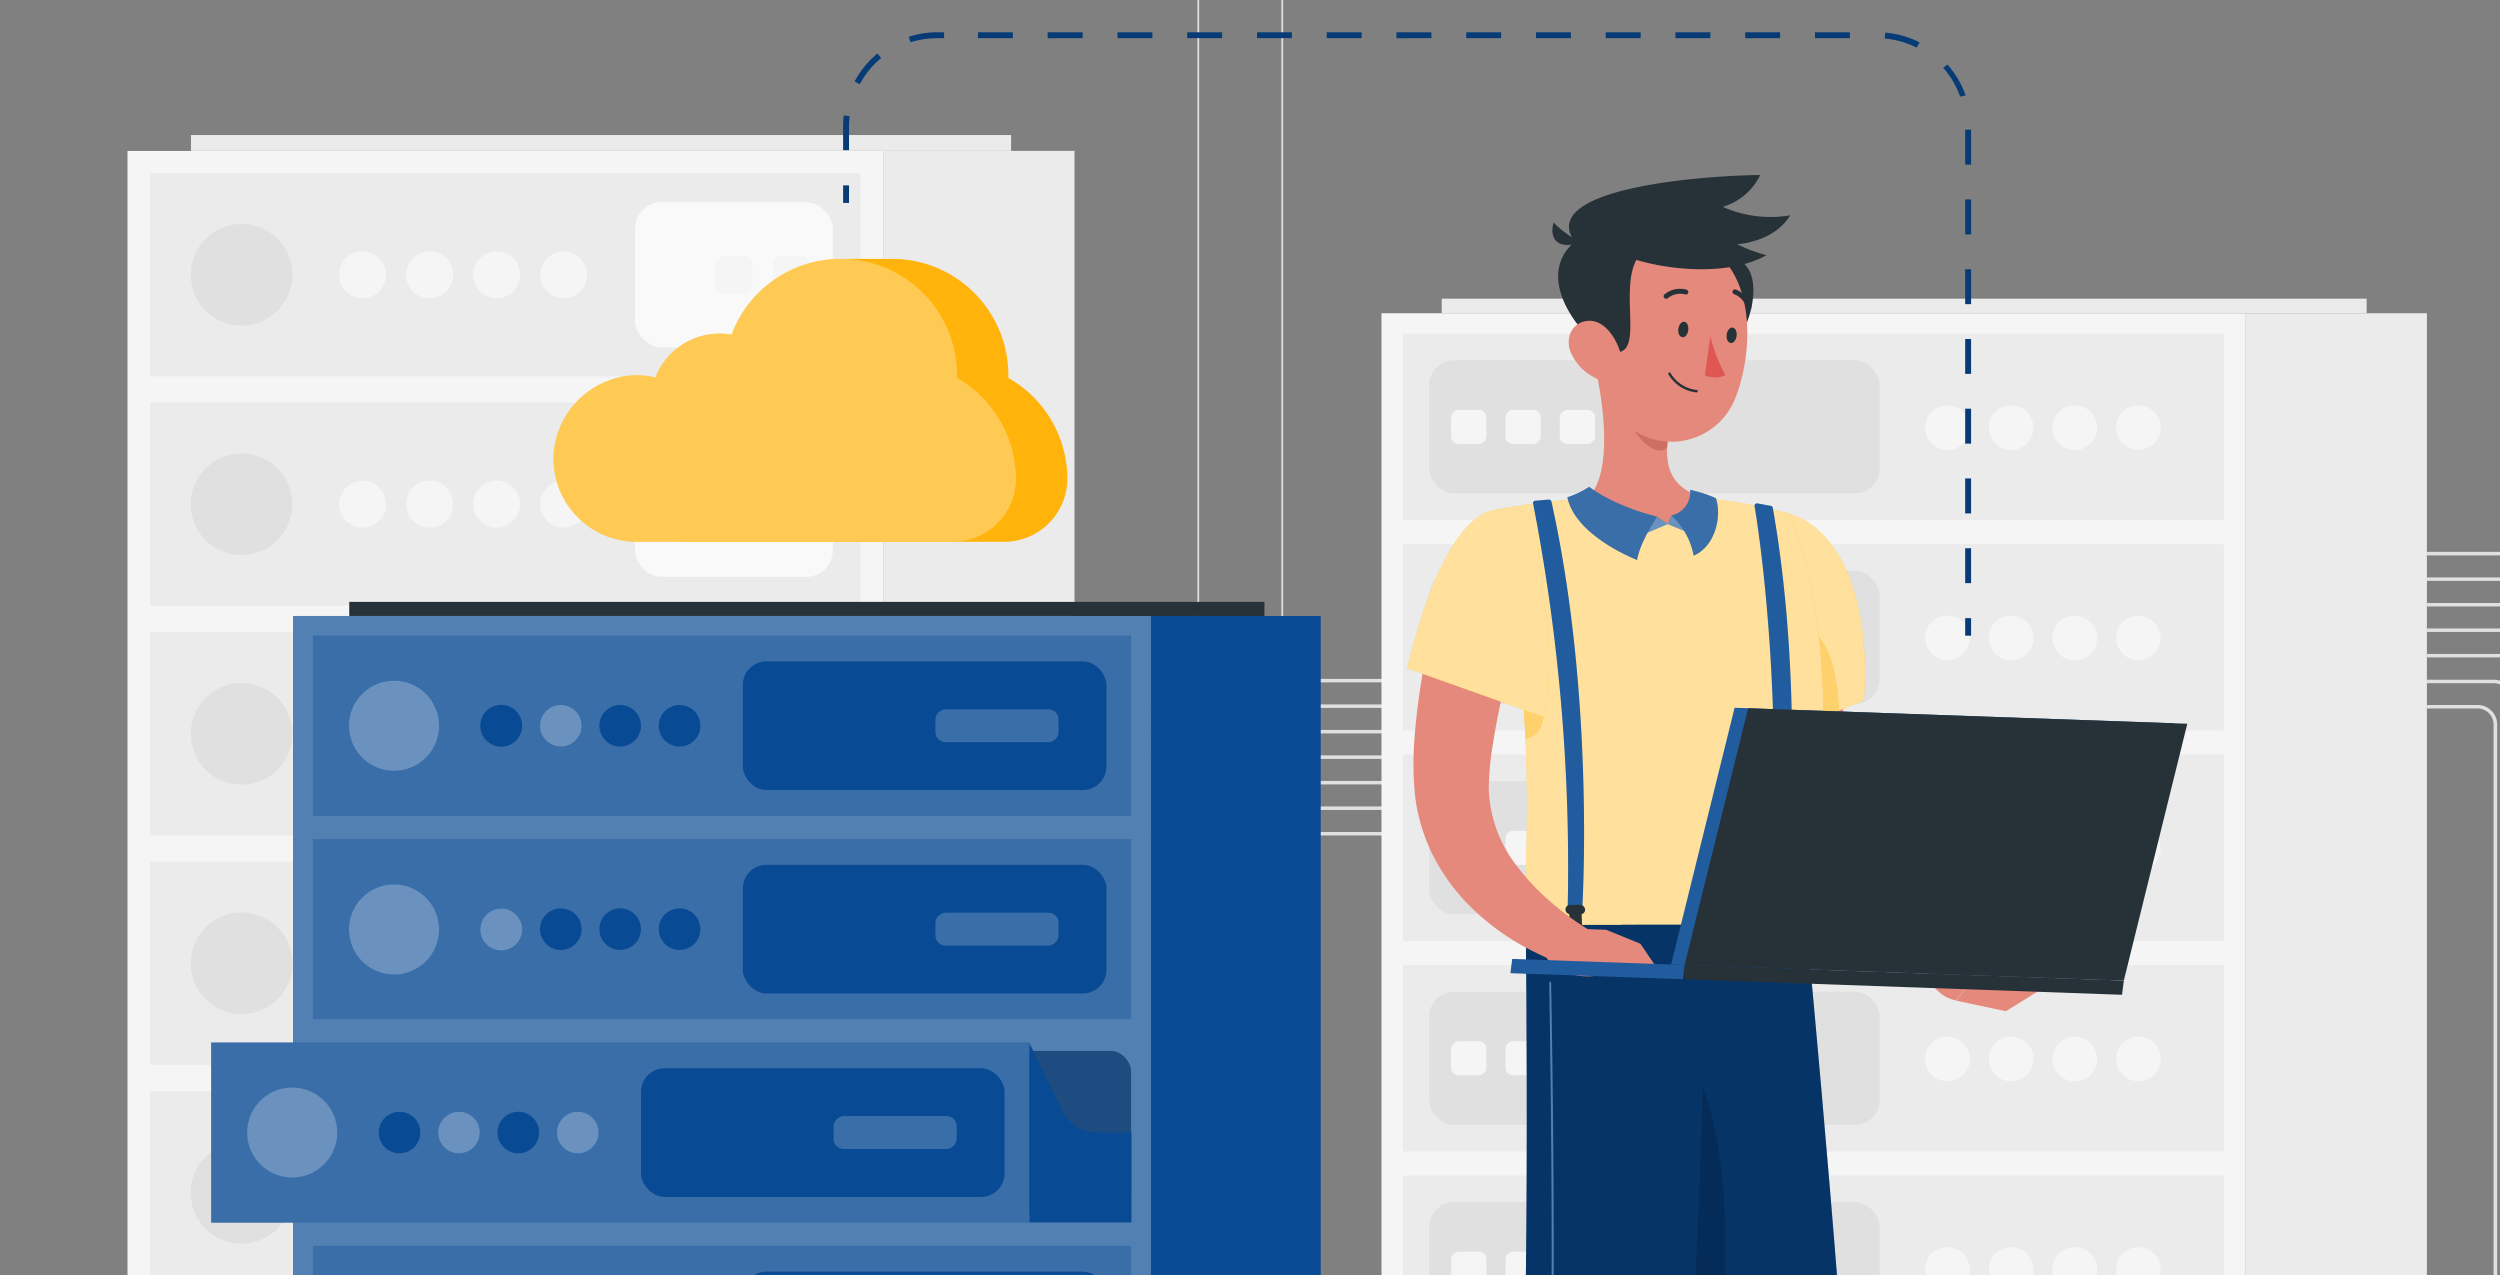 <svg xmlns="http://www.w3.org/2000/svg" xmlns:xlink="http://www.w3.org/1999/xlink" width="400" height="204" viewBox="0 0 400 204">
  <rect x="0" y="0" width="400" height="204" fill="#808080" stroke="none"/>
  <defs>
    <clipPath id="clip-path">
      <rect id="Rectangle_297894" data-name="Rectangle 297894" width="400" height="204" transform="translate(-10620 -12207)" fill="none" stroke="red" stroke-width="1"/>
    </clipPath>
  </defs>
  <g id="_1" data-name="1" transform="translate(10620 12207)" clip-path="url(#clip-path)">
    <g id="Server-rafiki" transform="translate(-10699 -12289.608)">
      <g id="freepik--background-complete--inject-86" transform="translate(0 55)">
        <rect id="Rectangle_297712" data-name="Rectangle 297712" width="558" height="0.279" transform="translate(0 365.378)" fill="#e0e0e0"/>
        <rect id="Rectangle_297713" data-name="Rectangle 297713" width="54.271" height="0.279" transform="translate(100.998 378.056)" fill="#e0e0e0"/>
        <rect id="Rectangle_297714" data-name="Rectangle 297714" width="14.274" height="0.279" transform="translate(74.649 378.201)" fill="#e0e0e0"/>
        <rect id="Rectangle_297715" data-name="Rectangle 297715" width="16.707" height="0.279" transform="translate(217.308 376.326)" fill="#e0e0e0"/>
        <rect id="Rectangle_297716" data-name="Rectangle 297716" width="68.322" height="0.279" transform="translate(240.431 376.326)" fill="#e0e0e0"/>
        <rect id="Rectangle_297717" data-name="Rectangle 297717" width="63.366" height="0.279" transform="translate(406.101 378.48)" fill="#e0e0e0"/>
        <rect id="Rectangle_297718" data-name="Rectangle 297718" width="16.785" height="0.279" transform="translate(383.112 378.48)" fill="#e0e0e0"/>
        <rect id="Rectangle_297719" data-name="Rectangle 297719" width="14.385" height="0.279" transform="translate(486.208 373.447)" fill="#e0e0e0"/>
        <path id="Path_207186" data-name="Path 207186" d="M260.06,370.6H44.571a6.372,6.372,0,0,1-6.361-6.372V61.317A6.372,6.372,0,0,1,44.571,55H260.06a6.372,6.372,0,0,1,6.372,6.372v302.86A6.372,6.372,0,0,1,260.06,370.6ZM44.571,55.223a6.093,6.093,0,0,0-6.082,6.093V364.232a6.093,6.093,0,0,0,6.082,6.093H260.06a6.1,6.1,0,0,0,6.093-6.093V61.317a6.1,6.1,0,0,0-6.093-6.093Z" transform="translate(4.432 -55)" fill="#e0e0e0"/>
        <path id="Path_207187" data-name="Path 207187" d="M476.372,370.6h-215.5a6.384,6.384,0,0,1-6.372-6.372V61.317A6.384,6.384,0,0,1,260.872,55h215.5a6.372,6.372,0,0,1,6.35,6.317V364.232A6.372,6.372,0,0,1,476.372,370.6ZM260.872,55.223a6.1,6.1,0,0,0-6.093,6.093V364.232a6.1,6.1,0,0,0,6.093,6.093h215.5a6.1,6.1,0,0,0,6.093-6.093V61.317a6.1,6.1,0,0,0-6.093-6.093Z" transform="translate(29.522 -55)" fill="#e0e0e0"/>
        <path id="Path_207188" data-name="Path 207188" d="M509.427,389.256H432.535a3.136,3.136,0,0,1-3.136-3.125V183.946a2.578,2.578,0,0,0-2.578-2.578H418.73v-.558h8.113a3.136,3.136,0,0,1,3.136,3.136V386.132a2.578,2.578,0,0,0,2.578,2.567h76.87Z" transform="translate(48.573 -40.406)" fill="#e0e0e0"/>
        <path id="Path_207189" data-name="Path 207189" d="M509.427,385.6H435.146a3.136,3.136,0,0,1-3.136-3.136V180.326a2.578,2.578,0,0,0-2.567-2.578H418.73v-.558h10.714a3.136,3.136,0,0,1,3.125,3.136V382.467a2.589,2.589,0,0,0,2.578,2.578h74.281Z" transform="translate(48.573 -40.826)" fill="#e0e0e0"/>
        <path id="Path_207190" data-name="Path 207190" d="M509.427,381.948h-71.67a3.136,3.136,0,0,1-3.136-3.136V176.626a2.578,2.578,0,0,0-2.567-2.578H418.73v-.558h13.325a3.136,3.136,0,0,1,3.125,3.136V378.812a2.589,2.589,0,0,0,2.578,2.578h71.67Z" transform="translate(48.573 -41.255)" fill="#e0e0e0"/>
        <path id="Path_207191" data-name="Path 207191" d="M509.427,378.286H440.369a3.136,3.136,0,0,1-3.125-3.136V172.965a2.578,2.578,0,0,0-2.578-2.567H418.73v-.558h15.925a3.136,3.136,0,0,1,3.136,3.125V375.15a2.578,2.578,0,0,0,2.567,2.578h69.069Z" transform="translate(48.573 -41.679)" fill="#e0e0e0"/>
        <path id="Path_207192" data-name="Path 207192" d="M509.427,374.67H442.981a3.136,3.136,0,0,1-3.125-3.136V169.326a2.578,2.578,0,0,0-2.578-2.578H418.73v-.558h18.548a3.136,3.136,0,0,1,3.136,3.136V371.489a2.578,2.578,0,0,0,2.567,2.578h66.447Z" transform="translate(48.573 -42.102)" fill="#e0e0e0"/>
        <path id="Path_207193" data-name="Path 207193" d="M509.432,370.966H445.608a3.136,3.136,0,0,1-3.136-3.136V165.656a2.578,2.578,0,0,0-2.578-2.578h-21.2v-.558h21.2a3.136,3.136,0,0,1,3.136,3.136V367.83a2.567,2.567,0,0,0,2.578,2.578h63.824Z" transform="translate(48.568 -42.528)" fill="#e0e0e0"/>
        <path id="Path_207194" data-name="Path 207194" d="M509.427,367.306H448.215a3.136,3.136,0,0,1-3.136-3.125V162a2.589,2.589,0,0,0-2.578-2.578H418.73v-.558h23.737A3.136,3.136,0,0,1,445.6,162V364.182a2.567,2.567,0,0,0,2.578,2.567h61.246Z" transform="translate(48.573 -42.952)" fill="#e0e0e0"/>
        <rect id="Rectangle_297720" data-name="Rectangle 297720" width="68.969" height="0.558" transform="translate(242.217 160.726)" fill="#e0e0e0"/>
        <rect id="Rectangle_297721" data-name="Rectangle 297721" width="68.969" height="0.558" transform="translate(242.217 156.642)" fill="#e0e0e0"/>
        <rect id="Rectangle_297722" data-name="Rectangle 297722" width="68.969" height="0.558" transform="translate(242.217 152.557)" fill="#e0e0e0"/>
        <rect id="Rectangle_297723" data-name="Rectangle 297723" width="68.969" height="0.558" transform="translate(242.217 148.473)" fill="#e0e0e0"/>
        <rect id="Rectangle_297724" data-name="Rectangle 297724" width="68.969" height="0.558" transform="translate(242.217 144.399)" fill="#e0e0e0"/>
        <rect id="Rectangle_297725" data-name="Rectangle 297725" width="68.969" height="0.558" transform="translate(242.217 140.315)" fill="#e0e0e0"/>
        <rect id="Rectangle_297726" data-name="Rectangle 297726" width="68.969" height="0.558" transform="translate(242.217 136.23)" fill="#e0e0e0"/>
        <rect id="Rectangle_297727" data-name="Rectangle 297727" width="68.969" height="0.558" transform="translate(242.217 299.066)" fill="#e0e0e0"/>
        <rect id="Rectangle_297728" data-name="Rectangle 297728" width="68.969" height="0.558" transform="translate(242.217 294.981)" fill="#e0e0e0"/>
        <rect id="Rectangle_297729" data-name="Rectangle 297729" width="68.969" height="0.558" transform="translate(242.217 290.897)" fill="#e0e0e0"/>
        <rect id="Rectangle_297730" data-name="Rectangle 297730" width="68.969" height="0.558" transform="translate(242.217 286.812)" fill="#e0e0e0"/>
        <rect id="Rectangle_297731" data-name="Rectangle 297731" width="68.969" height="0.558" transform="translate(242.217 282.727)" fill="#e0e0e0"/>
        <rect id="Rectangle_297732" data-name="Rectangle 297732" width="68.969" height="0.558" transform="translate(242.217 278.654)" fill="#e0e0e0"/>
        <rect id="Rectangle_297733" data-name="Rectangle 297733" width="68.969" height="0.558" transform="translate(242.217 274.569)" fill="#e0e0e0"/>
        <path id="Path_207195" data-name="Path 207195" d="M102.608,371.435H75.824a3.136,3.136,0,0,1-3.136-3.092V166.125a2.567,2.567,0,0,0-2.567-2.578H38.46V163H70.121a3.125,3.125,0,0,1,3.125,3.136V368.344a2.578,2.578,0,0,0,2.578,2.578h26.784Z" transform="translate(4.461 -42.472)" fill="#e0e0e0"/>
        <path id="Path_207196" data-name="Path 207196" d="M102.6,375.1h-29.4a3.136,3.136,0,0,1-3.136-3.136V169.786a2.567,2.567,0,0,0-2.567-2.578H38.49v-.558H67.506a3.136,3.136,0,0,1,3.125,3.136V371.96a2.578,2.578,0,0,0,2.578,2.578h29.4Z" transform="translate(4.465 -42.049)" fill="#e0e0e0"/>
        <path id="Path_207197" data-name="Path 207197" d="M102.608,378.756H70.6a3.136,3.136,0,0,1-3.136-3.136V173.435a2.567,2.567,0,0,0-2.567-2.567H38.46v-.558H64.9a3.136,3.136,0,0,1,3.125,3.125V375.62A2.589,2.589,0,0,0,70.6,378.2h32.007Z" transform="translate(4.461 -41.624)" fill="#e0e0e0"/>
        <path id="Path_207198" data-name="Path 207198" d="M102.608,382.413h-34.6a3.136,3.136,0,0,1-3.136-3.136V177.091a2.578,2.578,0,0,0-2.578-2.578H38.46V174H62.275a3.136,3.136,0,0,1,3.136,3.136V379.277a2.589,2.589,0,0,0,2.578,2.578h34.6Z" transform="translate(4.461 -41.196)" fill="#e0e0e0"/>
        <path id="Path_207199" data-name="Path 207199" d="M102.608,386.078H65.378a3.136,3.136,0,0,1-3.136-3.136V180.756a2.578,2.578,0,0,0-2.578-2.578H38.46v-.558h21.2a3.136,3.136,0,0,1,3.136,3.136V382.942a2.589,2.589,0,0,0,2.578,2.578h37.23Z" transform="translate(4.461 -40.776)" fill="#e0e0e0"/>
        <path id="Path_207200" data-name="Path 207200" d="M102.608,389.726H62.766a3.136,3.136,0,0,1-3.136-3.125V184.416a2.589,2.589,0,0,0-2.578-2.578H38.46v-.558H57.053a3.136,3.136,0,0,1,3.136,3.136V386.6a2.578,2.578,0,0,0,2.578,2.567h39.841Z" transform="translate(4.461 -40.351)" fill="#e0e0e0"/>
        <path id="Path_207201" data-name="Path 207201" d="M102.608,393.386H60.2a3.136,3.136,0,0,1-3.136-3.125V188.076a2.589,2.589,0,0,0-2.578-2.578H38.46v-.558H54.441a3.136,3.136,0,0,1,3.136,3.136V390.262a2.567,2.567,0,0,0,2.578,2.567h42.408Z" transform="translate(4.461 -39.927)" fill="#e0e0e0"/>
        <rect id="Rectangle_297734" data-name="Rectangle 297734" width="113.229" height="16.796" transform="translate(107.069 348.571)" fill="#ebebeb"/>
        <rect id="Rectangle_297735" data-name="Rectangle 297735" width="22.967" height="16.796" transform="translate(243.266 365.378) rotate(180)" fill="#e0e0e0"/>
        <rect id="Rectangle_297736" data-name="Rectangle 297736" width="120.896" height="296.823" transform="translate(99.402 51.76)" fill="#f5f5f5"/>
        <rect id="Rectangle_297737" data-name="Rectangle 297737" width="131.219" height="2.533" transform="translate(109.558 49.216)" fill="#ebebeb"/>
        <rect id="Rectangle_297738" data-name="Rectangle 297738" width="30.623" height="296.823" transform="translate(250.921 348.571) rotate(180)" fill="#ebebeb"/>
        <rect id="Rectangle_297739" data-name="Rectangle 297739" width="113.687" height="32.52" transform="translate(103.007 55.309)" fill="#ebebeb"/>
        <rect id="Rectangle_297740" data-name="Rectangle 297740" width="113.687" height="32.52" transform="translate(103.007 312.313)" fill="#ebebeb"/>
        <rect id="Rectangle_297741" data-name="Rectangle 297741" width="113.687" height="32.52" transform="translate(103.007 275.596)" fill="#ebebeb"/>
        <rect id="Rectangle_297742" data-name="Rectangle 297742" width="113.687" height="32.52" transform="translate(103.007 238.891)" fill="#ebebeb"/>
        <rect id="Rectangle_297743" data-name="Rectangle 297743" width="113.687" height="32.52" transform="translate(103.007 202.175)" fill="#ebebeb"/>
        <rect id="Rectangle_297744" data-name="Rectangle 297744" width="113.687" height="32.52" transform="translate(103.007 165.458)" fill="#ebebeb"/>
        <rect id="Rectangle_297745" data-name="Rectangle 297745" width="113.687" height="32.52" transform="translate(103.007 128.742)" fill="#ebebeb"/>
        <rect id="Rectangle_297746" data-name="Rectangle 297746" width="113.687" height="32.52" transform="translate(103.007 92.025)" fill="#ebebeb"/>
        <rect id="Rectangle_297747" data-name="Rectangle 297747" width="31.65" height="23.235" rx="4.25" transform="translate(180.602 59.963)" fill="#fff" opacity="0.7"/>
        <rect id="Rectangle_297748" data-name="Rectangle 297748" width="5.937" height="5.948" rx="1.28" transform="translate(208.558 68.612) rotate(90)" fill="#f5f5f5"/>
        <rect id="Rectangle_297749" data-name="Rectangle 297749" width="31.65" height="23.235" rx="4.25" transform="translate(180.602 96.668)" fill="#fff" opacity="0.7"/>
        <rect id="Rectangle_297750" data-name="Rectangle 297750" width="5.937" height="5.948" rx="1.28" transform="translate(208.558 105.328) rotate(90)" fill="#f5f5f5"/>
        <rect id="Rectangle_297751" data-name="Rectangle 297751" width="31.65" height="23.235" rx="4.25" transform="translate(180.602 133.384)" fill="#fff" opacity="0.7"/>
        <rect id="Rectangle_297752" data-name="Rectangle 297752" width="5.937" height="5.948" rx="1.28" transform="translate(208.558 142.044) rotate(90)" fill="#f5f5f5"/>
        <rect id="Rectangle_297753" data-name="Rectangle 297753" width="31.65" height="23.235" rx="4.25" transform="translate(180.602 170.101)" fill="#fff" opacity="0.7"/>
        <rect id="Rectangle_297754" data-name="Rectangle 297754" width="5.937" height="5.948" rx="1.28" transform="translate(208.558 178.75) rotate(90)" fill="#f5f5f5"/>
        <rect id="Rectangle_297755" data-name="Rectangle 297755" width="31.65" height="23.235" rx="4.25" transform="translate(180.602 206.817)" fill="#fff" opacity="0.7"/>
        <rect id="Rectangle_297756" data-name="Rectangle 297756" width="5.937" height="5.948" rx="1.28" transform="translate(208.558 215.466) rotate(90)" fill="#f5f5f5"/>
        <rect id="Rectangle_297757" data-name="Rectangle 297757" width="31.65" height="23.235" rx="4.25" transform="translate(180.602 243.534)" fill="#fff" opacity="0.7"/>
        <rect id="Rectangle_297758" data-name="Rectangle 297758" width="5.937" height="5.948" rx="1.28" transform="translate(208.558 252.183) rotate(90)" fill="#f5f5f5"/>
        <rect id="Rectangle_297759" data-name="Rectangle 297759" width="31.65" height="23.235" rx="4.25" transform="translate(180.602 280.25)" fill="#fff" opacity="0.7"/>
        <rect id="Rectangle_297760" data-name="Rectangle 297760" width="5.937" height="5.948" rx="1.28" transform="translate(208.558 288.899) rotate(90)" fill="#f5f5f5"/>
        <rect id="Rectangle_297761" data-name="Rectangle 297761" width="31.65" height="23.235" rx="4.25" transform="translate(180.602 316.955)" fill="#fff" opacity="0.7"/>
        <rect id="Rectangle_297762" data-name="Rectangle 297762" width="5.937" height="5.948" rx="1.28" transform="translate(208.558 325.615) rotate(90)" fill="#f5f5f5"/>
        <rect id="Rectangle_297763" data-name="Rectangle 297763" width="5.937" height="5.948" rx="1.28" transform="translate(199.396 68.601) rotate(90)" fill="#f5f5f5"/>
        <rect id="Rectangle_297764" data-name="Rectangle 297764" width="5.937" height="5.948" rx="1.28" transform="translate(199.396 105.317) rotate(90)" fill="#f5f5f5"/>
        <rect id="Rectangle_297765" data-name="Rectangle 297765" width="5.937" height="5.948" rx="1.28" transform="translate(199.396 142.033) rotate(90)" fill="#f5f5f5"/>
        <rect id="Rectangle_297766" data-name="Rectangle 297766" width="5.937" height="5.948" rx="1.28" transform="translate(199.396 178.75) rotate(90)" fill="#f5f5f5"/>
        <rect id="Rectangle_297767" data-name="Rectangle 297767" width="5.937" height="5.948" rx="1.28" transform="translate(199.407 215.466) rotate(90)" fill="#f5f5f5"/>
        <rect id="Rectangle_297768" data-name="Rectangle 297768" width="5.937" height="5.948" rx="1.28" transform="translate(199.407 252.183) rotate(90)" fill="#f5f5f5"/>
        <rect id="Rectangle_297769" data-name="Rectangle 297769" width="5.937" height="5.948" rx="1.28" transform="translate(199.396 288.888) rotate(90)" fill="#f5f5f5"/>
        <rect id="Rectangle_297770" data-name="Rectangle 297770" width="5.937" height="5.948" rx="1.28" transform="translate(199.396 325.604) rotate(90)" fill="#f5f5f5"/>
        <circle id="Ellipse_12967" data-name="Ellipse 12967" cx="3.75" cy="3.75" r="3.75" transform="translate(165.436 67.819)" fill="#f5f5f5"/>
        <path id="Path_207202" data-name="Path 207202" d="M146.142,119.52a3.761,3.761,0,1,1-3.761-3.75,3.761,3.761,0,0,1,3.761,3.75Z" transform="translate(16.08 -47.951)" fill="#f5f5f5"/>
        <path id="Path_207203" data-name="Path 207203" d="M136.532,119.52a3.761,3.761,0,1,1-3.761-3.75,3.761,3.761,0,0,1,3.761,3.75Z" transform="translate(14.965 -47.951)" fill="#f5f5f5"/>
        <circle id="Ellipse_12968" data-name="Ellipse 12968" cx="3.75" cy="3.75" r="3.75" transform="translate(133.262 67.819)" fill="#f5f5f5"/>
        <circle id="Ellipse_12969" data-name="Ellipse 12969" cx="3.75" cy="3.75" r="3.75" transform="translate(165.436 104.536)" fill="#f5f5f5"/>
        <path id="Path_207204" data-name="Path 207204" d="M146.142,152.39a3.761,3.761,0,1,1-3.761-3.75A3.761,3.761,0,0,1,146.142,152.39Z" transform="translate(16.08 -44.138)" fill="#f5f5f5"/>
        <path id="Path_207205" data-name="Path 207205" d="M136.532,152.39a3.761,3.761,0,1,1-3.761-3.75,3.761,3.761,0,0,1,3.761,3.75Z" transform="translate(14.965 -44.138)" fill="#f5f5f5"/>
        <circle id="Ellipse_12970" data-name="Ellipse 12970" cx="3.75" cy="3.75" r="3.75" transform="translate(133.262 104.536)" fill="#f5f5f5"/>
        <path id="Path_207206" data-name="Path 207206" d="M155.782,185.32a3.75,3.75,0,1,1-1.1-2.655,3.761,3.761,0,0,1,1.1,2.655Z" transform="translate(17.198 -40.318)" fill="#f5f5f5"/>
        <path id="Path_207207" data-name="Path 207207" d="M146.142,185.32a3.75,3.75,0,1,1-1.1-2.655A3.761,3.761,0,0,1,146.142,185.32Z" transform="translate(16.08 -40.318)" fill="#f5f5f5"/>
        <path id="Path_207208" data-name="Path 207208" d="M136.532,185.32a3.75,3.75,0,1,1-1.1-2.655A3.761,3.761,0,0,1,136.532,185.32Z" transform="translate(14.965 -40.318)" fill="#f5f5f5"/>
        <path id="Path_207209" data-name="Path 207209" d="M126.922,185.32a3.75,3.75,0,1,1-1.1-2.655,3.761,3.761,0,0,1,1.1,2.655Z" transform="translate(13.85 -40.318)" fill="#f5f5f5"/>
        <path id="Path_207210" data-name="Path 207210" d="M155.782,218.22a3.75,3.75,0,1,1-1.1-2.655,3.761,3.761,0,0,1,1.1,2.655Z" transform="translate(17.198 -36.501)" fill="#f5f5f5"/>
        <path id="Path_207211" data-name="Path 207211" d="M146.142,218.22a3.75,3.75,0,1,1-1.1-2.655A3.761,3.761,0,0,1,146.142,218.22Z" transform="translate(16.08 -36.501)" fill="#f5f5f5"/>
        <path id="Path_207212" data-name="Path 207212" d="M136.532,218.22a3.75,3.75,0,1,1-1.1-2.655A3.761,3.761,0,0,1,136.532,218.22Z" transform="translate(14.965 -36.501)" fill="#f5f5f5"/>
        <path id="Path_207213" data-name="Path 207213" d="M126.922,218.22a3.75,3.75,0,1,1-1.1-2.655,3.761,3.761,0,0,1,1.1,2.655Z" transform="translate(13.85 -36.501)" fill="#f5f5f5"/>
        <path id="Path_207214" data-name="Path 207214" d="M155.782,251.121a3.75,3.75,0,1,1-1.1-2.663,3.761,3.761,0,0,1,1.1,2.663Z" transform="translate(17.198 -32.686)" fill="#f5f5f5"/>
        <path id="Path_207215" data-name="Path 207215" d="M146.142,251.121a3.75,3.75,0,1,1-1.1-2.663A3.761,3.761,0,0,1,146.142,251.121Z" transform="translate(16.08 -32.686)" fill="#f5f5f5"/>
        <path id="Path_207216" data-name="Path 207216" d="M136.532,251.121a3.75,3.75,0,1,1-1.1-2.663,3.761,3.761,0,0,1,1.1,2.663Z" transform="translate(14.965 -32.686)" fill="#f5f5f5"/>
        <path id="Path_207217" data-name="Path 207217" d="M126.922,251.121a3.75,3.75,0,1,1-1.1-2.663A3.761,3.761,0,0,1,126.922,251.121Z" transform="translate(13.85 -32.686)" fill="#f5f5f5"/>
        <path id="Path_207218" data-name="Path 207218" d="M155.782,284.021a3.761,3.761,0,1,1-3.761-3.761A3.761,3.761,0,0,1,155.782,284.021Z" transform="translate(17.198 -28.87)" fill="#f5f5f5"/>
        <path id="Path_207219" data-name="Path 207219" d="M146.142,284.021a3.761,3.761,0,1,1-3.761-3.761A3.761,3.761,0,0,1,146.142,284.021Z" transform="translate(16.08 -28.87)" fill="#f5f5f5"/>
        <path id="Path_207220" data-name="Path 207220" d="M136.532,284.021a3.761,3.761,0,1,1-3.761-3.761,3.761,3.761,0,0,1,3.761,3.761Z" transform="translate(14.965 -28.87)" fill="#f5f5f5"/>
        <path id="Path_207221" data-name="Path 207221" d="M126.922,284.021a3.761,3.761,0,1,1-3.761-3.761A3.761,3.761,0,0,1,126.922,284.021Z" transform="translate(13.85 -28.87)" fill="#f5f5f5"/>
        <circle id="Ellipse_12971" data-name="Ellipse 12971" cx="3.75" cy="3.75" r="3.75" transform="translate(165.436 288.107)" fill="#f5f5f5"/>
        <path id="Path_207222" data-name="Path 207222" d="M146.142,316.91a3.761,3.761,0,1,1-3.761-3.75,3.761,3.761,0,0,1,3.761,3.75Z" transform="translate(16.08 -25.053)" fill="#f5f5f5"/>
        <path id="Path_207223" data-name="Path 207223" d="M136.532,316.91a3.761,3.761,0,1,1-3.761-3.75,3.761,3.761,0,0,1,3.761,3.75Z" transform="translate(14.965 -25.053)" fill="#f5f5f5"/>
        <circle id="Ellipse_12972" data-name="Ellipse 12972" cx="3.75" cy="3.75" r="3.75" transform="translate(133.262 288.107)" fill="#f5f5f5"/>
        <circle id="Ellipse_12973" data-name="Ellipse 12973" cx="3.75" cy="3.75" r="3.75" transform="translate(165.436 324.823)" fill="#f5f5f5"/>
        <path id="Path_207224" data-name="Path 207224" d="M146.142,349.81a3.761,3.761,0,1,1-3.761-3.75A3.761,3.761,0,0,1,146.142,349.81Z" transform="translate(16.08 -21.237)" fill="#f5f5f5"/>
        <path id="Path_207225" data-name="Path 207225" d="M136.532,349.81a3.761,3.761,0,1,1-3.761-3.75,3.761,3.761,0,0,1,3.761,3.75Z" transform="translate(14.965 -21.237)" fill="#f5f5f5"/>
        <circle id="Ellipse_12974" data-name="Ellipse 12974" cx="3.75" cy="3.75" r="3.75" transform="translate(133.262 324.823)" fill="#f5f5f5"/>
        <circle id="Ellipse_12975" data-name="Ellipse 12975" cx="8.136" cy="8.136" r="8.136" transform="translate(109.513 63.433)" fill="#e0e0e0"/>
        <circle id="Ellipse_12976" data-name="Ellipse 12976" cx="8.136" cy="8.136" r="8.136" transform="translate(109.513 100.15)" fill="#e0e0e0"/>
        <circle id="Ellipse_12977" data-name="Ellipse 12977" cx="8.136" cy="8.136" r="8.136" transform="translate(108.324 151.746) rotate(-80.8)" fill="#e0e0e0"/>
        <circle id="Ellipse_12978" data-name="Ellipse 12978" cx="8.136" cy="8.136" r="8.136" transform="translate(108.321 188.462) rotate(-80.8)" fill="#e0e0e0"/>
        <circle id="Ellipse_12979" data-name="Ellipse 12979" cx="8.136" cy="8.136" r="8.136" transform="translate(107.014 214.025) rotate(-22.39)" fill="#e0e0e0"/>
        <circle id="Ellipse_12980" data-name="Ellipse 12980" cx="8.136" cy="8.136" r="8.136" transform="translate(107.005 250.741) rotate(-22.39)" fill="#e0e0e0"/>
        <circle id="Ellipse_12981" data-name="Ellipse 12981" cx="8.136" cy="8.136" r="8.136" transform="translate(109.513 283.721)" fill="#e0e0e0"/>
        <circle id="Ellipse_12982" data-name="Ellipse 12982" cx="8.136" cy="8.136" r="8.136" transform="translate(109.513 320.437)" fill="#e0e0e0"/>
        <rect id="Rectangle_297771" data-name="Rectangle 297771" width="130.918" height="15.412" transform="translate(307.313 349.966)" fill="#ebebeb"/>
        <rect id="Rectangle_297772" data-name="Rectangle 297772" width="21.807" height="15.412" transform="translate(460.038 365.378) rotate(180)" fill="#e0e0e0"/>
        <rect id="Rectangle_297773" data-name="Rectangle 297773" width="138.183" height="272.237" transform="translate(300.037 77.729)" fill="#f5f5f5"/>
        <rect id="Rectangle_297774" data-name="Rectangle 297774" width="147.982" height="2.332" transform="translate(309.679 75.397)" fill="#ebebeb"/>
        <rect id="Rectangle_297775" data-name="Rectangle 297775" width="29.083" height="272.237" transform="translate(467.303 349.966) rotate(180)" fill="#ebebeb"/>
        <rect id="Rectangle_297776" data-name="Rectangle 297776" width="131.342" height="29.831" transform="translate(434.805 110.819) rotate(180)" fill="#ebebeb"/>
        <rect id="Rectangle_297777" data-name="Rectangle 297777" width="131.342" height="29.831" transform="translate(434.805 346.54) rotate(180)" fill="#ebebeb"/>
        <rect id="Rectangle_297778" data-name="Rectangle 297778" width="131.342" height="29.831" transform="translate(434.805 312.859) rotate(180)" fill="#ebebeb"/>
        <rect id="Rectangle_297779" data-name="Rectangle 297779" width="131.342" height="29.831" transform="translate(434.805 279.19) rotate(180)" fill="#ebebeb"/>
        <rect id="Rectangle_297780" data-name="Rectangle 297780" width="131.342" height="29.831" transform="translate(434.805 245.509) rotate(180)" fill="#ebebeb"/>
        <rect id="Rectangle_297781" data-name="Rectangle 297781" width="131.342" height="29.831" transform="translate(434.805 211.85) rotate(180)" fill="#ebebeb"/>
        <rect id="Rectangle_297782" data-name="Rectangle 297782" width="131.342" height="29.831" transform="translate(434.805 178.169) rotate(180)" fill="#ebebeb"/>
        <rect id="Rectangle_297783" data-name="Rectangle 297783" width="131.342" height="29.831" transform="translate(434.805 144.5) rotate(180)" fill="#ebebeb"/>
        <rect id="Rectangle_297784" data-name="Rectangle 297784" width="72.082" height="21.304" rx="3.97" transform="translate(379.752 106.556) rotate(180)" fill="#e0e0e0"/>
        <rect id="Rectangle_297785" data-name="Rectangle 297785" width="5.446" height="5.647" rx="1.19" transform="translate(316.821 93.186) rotate(90)" fill="#f5f5f5"/>
        <rect id="Rectangle_297786" data-name="Rectangle 297786" width="72.082" height="21.304" rx="3.97" transform="translate(379.752 140.237) rotate(180)" fill="#e0e0e0"/>
        <rect id="Rectangle_297787" data-name="Rectangle 297787" width="5.446" height="5.647" rx="1.19" transform="translate(316.832 126.856) rotate(90)" fill="#f5f5f5"/>
        <rect id="Rectangle_297788" data-name="Rectangle 297788" width="72.082" height="21.304" rx="3.97" transform="translate(379.752 173.906) rotate(180)" fill="#e0e0e0"/>
        <rect id="Rectangle_297789" data-name="Rectangle 297789" width="5.446" height="5.647" rx="1.19" transform="translate(316.832 160.537) rotate(90)" fill="#f5f5f5"/>
        <rect id="Rectangle_297790" data-name="Rectangle 297790" width="72.082" height="21.304" rx="3.97" transform="translate(379.752 207.587) rotate(180)" fill="#e0e0e0"/>
        <rect id="Rectangle_297791" data-name="Rectangle 297791" width="5.446" height="5.647" rx="1.19" transform="translate(316.821 194.206) rotate(90)" fill="#f5f5f5"/>
        <rect id="Rectangle_297792" data-name="Rectangle 297792" width="72.082" height="21.304" rx="3.97" transform="translate(379.752 241.257) rotate(180)" fill="#e0e0e0"/>
        <rect id="Rectangle_297793" data-name="Rectangle 297793" width="5.446" height="5.647" rx="1.19" transform="translate(316.832 227.876) rotate(90)" fill="#f5f5f5"/>
        <rect id="Rectangle_297794" data-name="Rectangle 297794" width="72.082" height="21.304" rx="3.97" transform="translate(379.752 274.927) rotate(180)" fill="#e0e0e0"/>
        <rect id="Rectangle_297795" data-name="Rectangle 297795" width="5.446" height="5.647" rx="1.19" transform="translate(316.821 261.557) rotate(90)" fill="#f5f5f5"/>
        <rect id="Rectangle_297796" data-name="Rectangle 297796" width="72.082" height="21.304" rx="3.97" transform="translate(379.752 308.608) rotate(180)" fill="#e0e0e0"/>
        <rect id="Rectangle_297797" data-name="Rectangle 297797" width="5.446" height="5.647" rx="1.19" transform="translate(316.832 295.227) rotate(90)" fill="#f5f5f5"/>
        <rect id="Rectangle_297798" data-name="Rectangle 297798" width="72.082" height="21.304" rx="3.97" transform="translate(379.752 342.277) rotate(180)" fill="#e0e0e0"/>
        <rect id="Rectangle_297799" data-name="Rectangle 297799" width="5.446" height="5.647" rx="1.19" transform="translate(316.832 328.908) rotate(90)" fill="#f5f5f5"/>
        <rect id="Rectangle_297800" data-name="Rectangle 297800" width="5.446" height="5.647" rx="1.19" transform="translate(325.515 93.186) rotate(90)" fill="#f5f5f5"/>
        <rect id="Rectangle_297801" data-name="Rectangle 297801" width="5.446" height="5.647" rx="1.19" transform="translate(325.526 126.856) rotate(90)" fill="#f5f5f5"/>
        <rect id="Rectangle_297802" data-name="Rectangle 297802" width="5.446" height="5.647" rx="1.19" transform="translate(325.526 160.537) rotate(90)" fill="#f5f5f5"/>
        <rect id="Rectangle_297803" data-name="Rectangle 297803" width="5.446" height="5.647" rx="1.19" transform="translate(325.526 194.206) rotate(90)" fill="#f5f5f5"/>
        <rect id="Rectangle_297804" data-name="Rectangle 297804" width="5.446" height="5.647" rx="1.19" transform="translate(325.526 227.876) rotate(90)" fill="#f5f5f5"/>
        <rect id="Rectangle_297805" data-name="Rectangle 297805" width="5.446" height="5.647" rx="1.19" transform="translate(325.515 261.557) rotate(90)" fill="#f5f5f5"/>
        <rect id="Rectangle_297806" data-name="Rectangle 297806" width="5.446" height="5.647" rx="1.19" transform="translate(325.526 295.227) rotate(90)" fill="#f5f5f5"/>
        <rect id="Rectangle_297807" data-name="Rectangle 297807" width="5.446" height="5.647" rx="1.19" transform="translate(325.526 328.908) rotate(90)" fill="#f5f5f5"/>
        <rect id="Rectangle_297808" data-name="Rectangle 297808" width="5.446" height="5.647" rx="1.19" transform="translate(334.209 93.186) rotate(90)" fill="#f5f5f5"/>
        <rect id="Rectangle_297809" data-name="Rectangle 297809" width="5.446" height="5.647" rx="1.19" transform="translate(334.22 126.856) rotate(90)" fill="#f5f5f5"/>
        <rect id="Rectangle_297810" data-name="Rectangle 297810" width="5.446" height="5.647" rx="1.19" transform="translate(334.22 160.525) rotate(90)" fill="#f5f5f5"/>
        <rect id="Rectangle_297811" data-name="Rectangle 297811" width="5.446" height="5.647" rx="1.19" transform="translate(334.22 194.206) rotate(90)" fill="#f5f5f5"/>
        <rect id="Rectangle_297812" data-name="Rectangle 297812" width="5.446" height="5.647" rx="1.19" transform="translate(334.22 227.876) rotate(90)" fill="#f5f5f5"/>
        <rect id="Rectangle_297813" data-name="Rectangle 297813" width="5.446" height="5.647" rx="1.19" transform="translate(334.209 261.557) rotate(90)" fill="#f5f5f5"/>
        <rect id="Rectangle_297814" data-name="Rectangle 297814" width="5.446" height="5.647" rx="1.19" transform="translate(334.22 295.227) rotate(90)" fill="#f5f5f5"/>
        <rect id="Rectangle_297815" data-name="Rectangle 297815" width="5.446" height="5.647" rx="1.19" transform="translate(334.22 328.896) rotate(90)" fill="#f5f5f5"/>
        <rect id="Rectangle_297816" data-name="Rectangle 297816" width="5.446" height="5.647" rx="1.19" transform="translate(342.913 93.186) rotate(90)" fill="#f5f5f5"/>
        <rect id="Rectangle_297817" data-name="Rectangle 297817" width="5.446" height="5.647" rx="1.19" transform="translate(342.913 126.856) rotate(90)" fill="#f5f5f5"/>
        <rect id="Rectangle_297818" data-name="Rectangle 297818" width="5.446" height="5.647" rx="1.19" transform="translate(342.913 160.525) rotate(90)" fill="#f5f5f5"/>
        <rect id="Rectangle_297819" data-name="Rectangle 297819" width="5.446" height="5.647" rx="1.19" transform="translate(342.913 194.206) rotate(90)" fill="#f5f5f5"/>
        <rect id="Rectangle_297820" data-name="Rectangle 297820" width="5.446" height="5.647" rx="1.19" transform="translate(342.913 227.876) rotate(90)" fill="#f5f5f5"/>
        <rect id="Rectangle_297821" data-name="Rectangle 297821" width="5.446" height="5.647" rx="1.19" transform="translate(342.913 261.557) rotate(90)" fill="#f5f5f5"/>
        <rect id="Rectangle_297822" data-name="Rectangle 297822" width="5.446" height="5.647" rx="1.19" transform="translate(342.913 295.227) rotate(90)" fill="#f5f5f5"/>
        <rect id="Rectangle_297823" data-name="Rectangle 297823" width="5.446" height="5.647" rx="1.19" transform="translate(342.913 328.896) rotate(90)" fill="#f5f5f5"/>
        <path id="Path_207226" data-name="Path 207226" d="M346.8,141.3a3.571,3.571,0,1,0,3.571-3.448A3.5,3.5,0,0,0,346.8,141.3Z" transform="translate(40.229 -45.389)" fill="#f5f5f5"/>
        <path id="Path_207227" data-name="Path 207227" d="M355.93,141.3a3.571,3.571,0,1,0,3.56-3.448,3.5,3.5,0,0,0-3.56,3.448Z" transform="translate(41.288 -45.389)" fill="#f5f5f5"/>
        <path id="Path_207228" data-name="Path 207228" d="M365.05,141.3a3.571,3.571,0,1,0,3.571-3.448,3.5,3.5,0,0,0-3.571,3.448Z" transform="translate(42.346 -45.389)" fill="#f5f5f5"/>
        <path id="Path_207229" data-name="Path 207229" d="M374.18,141.3a3.56,3.56,0,1,0,3.56-3.448,3.5,3.5,0,0,0-3.56,3.448Z" transform="translate(43.405 -45.389)" fill="#f5f5f5"/>
        <path id="Path_207230" data-name="Path 207230" d="M346.8,171.471A3.571,3.571,0,1,0,350.371,168a3.5,3.5,0,0,0-3.571,3.471Z" transform="translate(40.229 -41.892)" fill="#f5f5f5"/>
        <path id="Path_207231" data-name="Path 207231" d="M355.93,171.468a3.571,3.571,0,1,0,3.56-3.448,3.5,3.5,0,0,0-3.56,3.448Z" transform="translate(41.288 -41.89)" fill="#f5f5f5"/>
        <path id="Path_207232" data-name="Path 207232" d="M365.05,171.468a3.571,3.571,0,1,0,3.571-3.448,3.5,3.5,0,0,0-3.571,3.448Z" transform="translate(42.346 -41.89)" fill="#f5f5f5"/>
        <path id="Path_207233" data-name="Path 207233" d="M374.18,171.468a3.56,3.56,0,1,0,3.56-3.448,3.5,3.5,0,0,0-3.56,3.448Z" transform="translate(43.405 -41.89)" fill="#f5f5f5"/>
        <path id="Path_207234" data-name="Path 207234" d="M346.8,201.637a3.571,3.571,0,1,0,3.571-3.437A3.5,3.5,0,0,0,346.8,201.637Z" transform="translate(40.229 -38.389)" fill="#f5f5f5"/>
        <path id="Path_207235" data-name="Path 207235" d="M355.93,201.637a3.571,3.571,0,1,0,3.56-3.437,3.5,3.5,0,0,0-3.56,3.437Z" transform="translate(41.288 -38.389)" fill="#f5f5f5"/>
        <path id="Path_207236" data-name="Path 207236" d="M365.05,201.637a3.571,3.571,0,1,0,3.571-3.437A3.5,3.5,0,0,0,365.05,201.637Z" transform="translate(42.346 -38.389)" fill="#f5f5f5"/>
        <path id="Path_207237" data-name="Path 207237" d="M374.18,201.637a3.56,3.56,0,1,0,3.56-3.437,3.5,3.5,0,0,0-3.56,3.437Z" transform="translate(43.405 -38.389)" fill="#f5f5f5"/>
        <path id="Path_207238" data-name="Path 207238" d="M346.8,231.818a3.571,3.571,0,1,0,3.571-3.448,3.5,3.5,0,0,0-3.571,3.448Z" transform="translate(40.229 -34.889)" fill="#f5f5f5"/>
        <path id="Path_207239" data-name="Path 207239" d="M355.93,231.818a3.571,3.571,0,1,0,3.56-3.448,3.5,3.5,0,0,0-3.56,3.448Z" transform="translate(41.288 -34.889)" fill="#f5f5f5"/>
        <path id="Path_207240" data-name="Path 207240" d="M365.05,231.818a3.571,3.571,0,1,0,3.571-3.448,3.5,3.5,0,0,0-3.571,3.448Z" transform="translate(42.346 -34.889)" fill="#f5f5f5"/>
        <path id="Path_207241" data-name="Path 207241" d="M374.18,231.818a3.56,3.56,0,1,0,3.56-3.448,3.5,3.5,0,0,0-3.56,3.448Z" transform="translate(43.405 -34.889)" fill="#f5f5f5"/>
        <path id="Path_207242" data-name="Path 207242" d="M346.8,261.987a3.571,3.571,0,1,0,3.571-3.437A3.5,3.5,0,0,0,346.8,261.987Z" transform="translate(40.229 -31.388)" fill="#f5f5f5"/>
        <path id="Path_207243" data-name="Path 207243" d="M355.93,261.987a3.571,3.571,0,1,0,3.56-3.437,3.5,3.5,0,0,0-3.56,3.437Z" transform="translate(41.288 -31.388)" fill="#f5f5f5"/>
        <path id="Path_207244" data-name="Path 207244" d="M365.05,261.987a3.571,3.571,0,1,0,3.571-3.437A3.5,3.5,0,0,0,365.05,261.987Z" transform="translate(42.346 -31.388)" fill="#f5f5f5"/>
        <path id="Path_207245" data-name="Path 207245" d="M374.18,261.987a3.56,3.56,0,1,0,3.56-3.437,3.5,3.5,0,0,0-3.56,3.437Z" transform="translate(43.405 -31.388)" fill="#f5f5f5"/>
        <path id="Path_207246" data-name="Path 207246" d="M346.8,292.168a3.571,3.571,0,1,0,3.571-3.448,3.5,3.5,0,0,0-3.571,3.448Z" transform="translate(40.229 -27.889)" fill="#f5f5f5"/>
        <path id="Path_207247" data-name="Path 207247" d="M355.93,292.168a3.571,3.571,0,1,0,3.56-3.448,3.5,3.5,0,0,0-3.56,3.448Z" transform="translate(41.288 -27.889)" fill="#f5f5f5"/>
        <path id="Path_207248" data-name="Path 207248" d="M365.05,292.168a3.571,3.571,0,1,0,3.571-3.448,3.5,3.5,0,0,0-3.571,3.448Z" transform="translate(42.346 -27.889)" fill="#f5f5f5"/>
        <path id="Path_207249" data-name="Path 207249" d="M374.18,292.168a3.56,3.56,0,1,0,3.56-3.448,3.5,3.5,0,0,0-3.56,3.448Z" transform="translate(43.405 -27.888)" fill="#f5f5f5"/>
        <path id="Path_207250" data-name="Path 207250" d="M346.8,322.357a3.571,3.571,0,1,0,3.571-3.437,3.5,3.5,0,0,0-3.571,3.437Z" transform="translate(40.229 -24.385)" fill="#f5f5f5"/>
        <path id="Path_207251" data-name="Path 207251" d="M355.93,322.357a3.571,3.571,0,1,0,3.56-3.437,3.5,3.5,0,0,0-3.56,3.437Z" transform="translate(41.288 -24.385)" fill="#f5f5f5"/>
        <path id="Path_207252" data-name="Path 207252" d="M365.05,322.357a3.571,3.571,0,1,0,3.571-3.437,3.5,3.5,0,0,0-3.571,3.437Z" transform="translate(42.346 -24.385)" fill="#f5f5f5"/>
        <path id="Path_207253" data-name="Path 207253" d="M374.18,322.357a3.56,3.56,0,1,0,3.56-3.437,3.5,3.5,0,0,0-3.56,3.437Z" transform="translate(43.405 -24.385)" fill="#f5f5f5"/>
        <path id="Path_207254" data-name="Path 207254" d="M346.8,352.507a3.571,3.571,0,1,0,3.571-3.437A3.5,3.5,0,0,0,346.8,352.507Z" transform="translate(40.229 -20.888)" fill="#f5f5f5"/>
        <path id="Path_207255" data-name="Path 207255" d="M355.93,352.507a3.571,3.571,0,1,0,3.56-3.437,3.5,3.5,0,0,0-3.56,3.437Z" transform="translate(41.288 -20.888)" fill="#f5f5f5"/>
        <path id="Path_207256" data-name="Path 207256" d="M365.05,352.507a3.571,3.571,0,1,0,3.571-3.437A3.5,3.5,0,0,0,365.05,352.507Z" transform="translate(42.346 -20.888)" fill="#f5f5f5"/>
        <path id="Path_207257" data-name="Path 207257" d="M374.18,352.507a3.56,3.56,0,1,0,3.56-3.437,3.5,3.5,0,0,0-3.56,3.437Z" transform="translate(43.405 -20.888)" fill="#f5f5f5"/>
      </g>
      <g id="freepik--Shadow--inject-86" transform="translate(62.619 445.511)">
        <ellipse id="Ellipse_12983" data-name="Ellipse 12983" cx="216.381" cy="12.633" rx="216.381" ry="12.633" fill="#f5f5f5"/>
      </g>
      <g id="freepik--Device--inject-86" transform="translate(112.783 178.909)">
        <rect id="Rectangle_297824" data-name="Rectangle 297824" width="130.494" height="14.887" transform="translate(19.887 265.351)" fill="#084a93"/>
        <rect id="Rectangle_297825" data-name="Rectangle 297825" width="130.494" height="14.887" transform="translate(19.887 265.351)" opacity="0.3"/>
        <rect id="Rectangle_297826" data-name="Rectangle 297826" width="3.27" height="10.658" transform="translate(23.28 267.472)" fill="#263238"/>
        <rect id="Rectangle_297827" data-name="Rectangle 297827" width="3.27" height="10.658" transform="translate(29.016 267.472)" fill="#263238"/>
        <rect id="Rectangle_297828" data-name="Rectangle 297828" width="3.27" height="10.658" transform="translate(34.763 267.472)" fill="#263238"/>
        <rect id="Rectangle_297829" data-name="Rectangle 297829" width="3.27" height="10.658" transform="translate(40.5 267.472)" fill="#263238"/>
        <rect id="Rectangle_297830" data-name="Rectangle 297830" width="3.27" height="10.658" transform="translate(46.236 267.472)" fill="#263238"/>
        <rect id="Rectangle_297831" data-name="Rectangle 297831" width="3.27" height="10.658" transform="translate(51.972 267.472)" fill="#263238"/>
        <rect id="Rectangle_297832" data-name="Rectangle 297832" width="3.27" height="10.658" transform="translate(57.72 267.472)" fill="#263238"/>
        <rect id="Rectangle_297833" data-name="Rectangle 297833" width="3.27" height="10.658" transform="translate(63.456 267.472)" fill="#263238"/>
        <rect id="Rectangle_297834" data-name="Rectangle 297834" width="3.27" height="10.658" transform="translate(69.192 267.472)" fill="#263238"/>
        <rect id="Rectangle_297835" data-name="Rectangle 297835" width="3.27" height="10.658" transform="translate(74.928 267.472)" fill="#263238"/>
        <rect id="Rectangle_297836" data-name="Rectangle 297836" width="3.27" height="10.658" transform="translate(80.664 267.472)" fill="#263238"/>
        <rect id="Rectangle_297837" data-name="Rectangle 297837" width="3.27" height="10.658" transform="translate(86.412 267.472)" fill="#263238"/>
        <rect id="Rectangle_297838" data-name="Rectangle 297838" width="3.27" height="10.658" transform="translate(92.148 267.472)" fill="#263238"/>
        <rect id="Rectangle_297839" data-name="Rectangle 297839" width="3.27" height="10.658" transform="translate(97.884 267.472)" fill="#263238"/>
        <rect id="Rectangle_297840" data-name="Rectangle 297840" width="3.27" height="10.658" transform="translate(103.621 267.472)" fill="#263238"/>
        <rect id="Rectangle_297841" data-name="Rectangle 297841" width="3.27" height="10.658" transform="translate(109.368 267.472)" fill="#263238"/>
        <rect id="Rectangle_297842" data-name="Rectangle 297842" width="3.27" height="10.658" transform="translate(115.104 267.472)" fill="#263238"/>
        <rect id="Rectangle_297843" data-name="Rectangle 297843" width="3.27" height="10.658" transform="translate(120.84 267.472)" fill="#263238"/>
        <rect id="Rectangle_297844" data-name="Rectangle 297844" width="3.27" height="10.658" transform="translate(126.577 267.472)" fill="#263238"/>
        <rect id="Rectangle_297845" data-name="Rectangle 297845" width="3.27" height="10.658" transform="translate(132.324 267.472)" fill="#263238"/>
        <rect id="Rectangle_297846" data-name="Rectangle 297846" width="3.27" height="10.658" transform="translate(138.06 267.472)" fill="#263238"/>
        <rect id="Rectangle_297847" data-name="Rectangle 297847" width="3.27" height="10.658" transform="translate(143.797 267.472)" fill="#263238"/>
        <rect id="Rectangle_297848" data-name="Rectangle 297848" width="20.356" height="14.887" transform="translate(170.748 280.25) rotate(180)" fill="#263238"/>
        <rect id="Rectangle_297849" data-name="Rectangle 297849" width="137.29" height="263.097" transform="translate(13.102 2.254)" fill="#084a93"/>
        <rect id="Rectangle_297850" data-name="Rectangle 297850" width="137.29" height="263.097" transform="translate(13.102 2.254)" fill="#fff" opacity="0.3"/>
        <rect id="Rectangle_297851" data-name="Rectangle 297851" width="146.43" height="2.254" transform="translate(22.097)" fill="#263238"/>
        <rect id="Rectangle_297852" data-name="Rectangle 297852" width="1.116" height="11.082" transform="translate(7.656 124.847)" fill="#084a93"/>
        <rect id="Rectangle_297853" data-name="Rectangle 297853" width="1.116" height="28.826" transform="translate(7.656 139.656)" fill="#084a93"/>
        <rect id="Rectangle_297854" data-name="Rectangle 297854" width="27.152" height="263.097" transform="translate(177.533 265.351) rotate(180)" fill="#084a93"/>
        <rect id="Rectangle_297855" data-name="Rectangle 297855" width="130.896" height="26.114" rx="3.27" transform="translate(16.294 71.848)" fill="#084a93" opacity="0.6"/>
        <rect id="Rectangle_297856" data-name="Rectangle 297856" width="130.896" height="26.114" rx="3.27" transform="translate(16.294 71.848)" opacity="0.2"/>
        <path id="Path_207258" data-name="Path 207258" d="M223.629,240.132,218.35,229.24v28.748H234.7V243.6h-5.468a6.216,6.216,0,0,1-5.6-3.471Z" transform="translate(-87.454 -158.698)" fill="#084a93"/>
        <rect id="Rectangle_297857" data-name="Rectangle 297857" width="130.896" height="28.826" transform="translate(16.294 5.401)" fill="#084a93"/>
        <rect id="Rectangle_297858" data-name="Rectangle 297858" width="130.896" height="28.826" transform="translate(16.294 5.401)" fill="#fff" opacity="0.2"/>
        <rect id="Rectangle_297859" data-name="Rectangle 297859" width="130.896" height="28.826" transform="translate(16.294 233.211)" fill="#084a93"/>
        <rect id="Rectangle_297860" data-name="Rectangle 297860" width="130.896" height="28.826" transform="translate(16.294 233.211)" fill="#fff" opacity="0.2"/>
        <rect id="Rectangle_297861" data-name="Rectangle 297861" width="130.896" height="28.826" transform="translate(16.294 200.668)" fill="#084a93"/>
        <rect id="Rectangle_297862" data-name="Rectangle 297862" width="130.896" height="28.826" transform="translate(16.294 200.668)" fill="#fff" opacity="0.2"/>
        <rect id="Rectangle_297863" data-name="Rectangle 297863" width="130.896" height="28.826" transform="translate(16.294 168.125)" fill="#084a93"/>
        <rect id="Rectangle_297864" data-name="Rectangle 297864" width="130.896" height="28.826" transform="translate(16.294 168.125)" fill="#fff" opacity="0.2"/>
        <rect id="Rectangle_297865" data-name="Rectangle 297865" width="130.896" height="28.826" transform="translate(16.294 135.583)" fill="#084a93"/>
        <rect id="Rectangle_297866" data-name="Rectangle 297866" width="130.896" height="28.826" transform="translate(16.294 135.583)" fill="#fff" opacity="0.2"/>
        <rect id="Rectangle_297867" data-name="Rectangle 297867" width="130.896" height="28.826" transform="translate(16.294 103.04)" fill="#084a93"/>
        <rect id="Rectangle_297868" data-name="Rectangle 297868" width="130.896" height="28.826" transform="translate(16.294 103.04)" fill="#fff" opacity="0.2"/>
        <rect id="Rectangle_297869" data-name="Rectangle 297869" width="130.896" height="28.826" transform="translate(0 70.498)" fill="#084a93"/>
        <rect id="Rectangle_297870" data-name="Rectangle 297870" width="130.896" height="28.826" transform="translate(0 70.498)" fill="#fff" opacity="0.2"/>
        <rect id="Rectangle_297871" data-name="Rectangle 297871" width="130.896" height="28.826" transform="translate(16.294 37.944)" fill="#084a93"/>
        <rect id="Rectangle_297872" data-name="Rectangle 297872" width="130.896" height="28.826" transform="translate(16.294 37.944)" fill="#fff" opacity="0.2"/>
        <rect id="Rectangle_297873" data-name="Rectangle 297873" width="58.177" height="20.59" rx="3.77" transform="translate(85.073 9.519)" fill="#084a93"/>
        <rect id="Rectangle_297874" data-name="Rectangle 297874" width="5.268" height="19.697" rx="1.6" transform="translate(135.583 17.186) rotate(90)" fill="#fff" opacity="0.2"/>
        <rect id="Rectangle_297875" data-name="Rectangle 297875" width="58.177" height="20.59" rx="3.77" transform="translate(85.073 42.062)" fill="#084a93"/>
        <rect id="Rectangle_297876" data-name="Rectangle 297876" width="5.268" height="19.697" rx="1.6" transform="translate(135.583 49.729) rotate(90)" fill="#fff" opacity="0.2"/>
        <rect id="Rectangle_297877" data-name="Rectangle 297877" width="58.177" height="20.59" rx="3.77" transform="translate(68.779 74.616)" fill="#084a93"/>
        <rect id="Rectangle_297878" data-name="Rectangle 297878" width="5.268" height="19.697" rx="1.6" transform="translate(119.289 82.272) rotate(90)" fill="#fff" opacity="0.2"/>
        <rect id="Rectangle_297879" data-name="Rectangle 297879" width="58.177" height="20.59" rx="3.77" transform="translate(85.073 107.158)" fill="#084a93"/>
        <rect id="Rectangle_297880" data-name="Rectangle 297880" width="5.268" height="19.697" rx="1.6" transform="translate(135.583 114.814) rotate(90)" fill="#fff" opacity="0.2"/>
        <rect id="Rectangle_297881" data-name="Rectangle 297881" width="58.177" height="20.59" rx="3.77" transform="translate(85.073 139.701)" fill="#084a93"/>
        <rect id="Rectangle_297882" data-name="Rectangle 297882" width="5.268" height="19.697" rx="1.6" transform="translate(135.583 147.357) rotate(90)" fill="#fff" opacity="0.2"/>
        <rect id="Rectangle_297883" data-name="Rectangle 297883" width="58.177" height="20.59" rx="3.77" transform="translate(85.073 172.243)" fill="#084a93"/>
        <rect id="Rectangle_297884" data-name="Rectangle 297884" width="5.268" height="19.697" rx="1.6" transform="translate(135.583 179.899) rotate(90)" fill="#fff" opacity="0.2"/>
        <rect id="Rectangle_297885" data-name="Rectangle 297885" width="58.177" height="20.59" rx="3.77" transform="translate(85.073 204.786)" fill="#084a93"/>
        <rect id="Rectangle_297886" data-name="Rectangle 297886" width="5.268" height="19.697" rx="1.6" transform="translate(135.583 212.453) rotate(90)" fill="#fff" opacity="0.2"/>
        <rect id="Rectangle_297887" data-name="Rectangle 297887" width="58.177" height="20.59" rx="3.77" transform="translate(85.073 237.329)" fill="#084a93"/>
        <rect id="Rectangle_297888" data-name="Rectangle 297888" width="5.268" height="19.697" rx="1.6" transform="translate(135.594 244.995) rotate(90)" fill="#fff" opacity="0.2"/>
        <circle id="Ellipse_12984" data-name="Ellipse 12984" cx="3.326" cy="3.326" r="3.326" transform="translate(71.625 16.494)" fill="#084a93"/>
        <circle id="Ellipse_12985" data-name="Ellipse 12985" cx="3.326" cy="3.326" r="3.326" transform="translate(62.117 16.494)" fill="#084a93"/>
        <circle id="Ellipse_12986" data-name="Ellipse 12986" cx="3.326" cy="3.326" r="3.326" transform="translate(52.619 16.494)" fill="#084a93"/>
        <circle id="Ellipse_12987" data-name="Ellipse 12987" cx="3.326" cy="3.326" r="3.326" transform="translate(52.619 16.494)" fill="#fff" opacity="0.4"/>
        <path id="Path_207259" data-name="Path 207259" d="M146.346,184.138A3.348,3.348,0,1,1,143,180.79,3.348,3.348,0,0,1,146.346,184.138Z" transform="translate(-96.584 -164.318)" fill="#084a93"/>
        <circle id="Ellipse_12988" data-name="Ellipse 12988" cx="3.326" cy="3.326" r="3.326" transform="translate(71.625 49.037)" fill="#084a93"/>
        <circle id="Ellipse_12989" data-name="Ellipse 12989" cx="3.326" cy="3.326" r="3.326" transform="translate(62.117 49.037)" fill="#084a93"/>
        <circle id="Ellipse_12990" data-name="Ellipse 12990" cx="3.326" cy="3.326" r="3.326" transform="translate(52.619 49.037)" fill="#084a93"/>
        <path id="Path_207260" data-name="Path 207260" d="M146.346,213.348A3.348,3.348,0,1,1,143,210,3.348,3.348,0,0,1,146.346,213.348Z" transform="translate(-96.584 -160.929)" fill="#084a93"/>
        <path id="Path_207261" data-name="Path 207261" d="M146.346,213.348A3.348,3.348,0,1,1,143,210,3.348,3.348,0,0,1,146.346,213.348Z" transform="translate(-96.584 -160.929)" fill="#fff" opacity="0.4"/>
        <circle id="Ellipse_12991" data-name="Ellipse 12991" cx="3.326" cy="3.326" r="3.326" transform="translate(55.331 81.58)" fill="#084a93"/>
        <circle id="Ellipse_12992" data-name="Ellipse 12992" cx="3.326" cy="3.326" r="3.326" transform="translate(55.331 81.58)" fill="#fff" opacity="0.4"/>
        <circle id="Ellipse_12993" data-name="Ellipse 12993" cx="3.326" cy="3.326" r="3.326" transform="translate(45.823 81.58)" fill="#084a93"/>
        <circle id="Ellipse_12994" data-name="Ellipse 12994" cx="3.326" cy="3.326" r="3.326" transform="translate(36.326 81.58)" fill="#084a93"/>
        <circle id="Ellipse_12995" data-name="Ellipse 12995" cx="3.326" cy="3.326" r="3.326" transform="translate(36.326 81.58)" fill="#fff" opacity="0.4"/>
        <circle id="Ellipse_12996" data-name="Ellipse 12996" cx="3.326" cy="3.326" r="3.326" transform="translate(26.817 81.58)" fill="#084a93"/>
        <circle id="Ellipse_12997" data-name="Ellipse 12997" cx="3.326" cy="3.326" r="3.326" transform="translate(71.625 114.122)" fill="#084a93"/>
        <circle id="Ellipse_12998" data-name="Ellipse 12998" cx="3.326" cy="3.326" r="3.326" transform="translate(71.625 114.122)" fill="#fff" opacity="0.4"/>
        <circle id="Ellipse_12999" data-name="Ellipse 12999" cx="3.326" cy="3.326" r="3.326" transform="translate(62.117 114.122)" fill="#084a93"/>
        <circle id="Ellipse_13000" data-name="Ellipse 13000" cx="3.326" cy="3.326" r="3.326" transform="translate(62.117 114.122)" fill="#fff" opacity="0.4"/>
        <circle id="Ellipse_13001" data-name="Ellipse 13001" cx="3.326" cy="3.326" r="3.326" transform="translate(52.619 114.122)" fill="#084a93"/>
        <path id="Path_207262" data-name="Path 207262" d="M146.346,271.618A3.348,3.348,0,1,1,143,268.27,3.348,3.348,0,0,1,146.346,271.618Z" transform="translate(-96.584 -154.17)" fill="#084a93"/>
        <circle id="Ellipse_13002" data-name="Ellipse 13002" cx="3.326" cy="3.326" r="3.326" transform="translate(71.625 146.665)" fill="#084a93"/>
        <circle id="Ellipse_13003" data-name="Ellipse 13003" cx="3.326" cy="3.326" r="3.326" transform="translate(62.117 146.665)" fill="#084a93"/>
        <circle id="Ellipse_13004" data-name="Ellipse 13004" cx="3.326" cy="3.326" r="3.326" transform="translate(62.117 146.665)" fill="#fff" opacity="0.4"/>
        <circle id="Ellipse_13005" data-name="Ellipse 13005" cx="3.326" cy="3.326" r="3.326" transform="translate(52.619 146.665)" fill="#084a93"/>
        <path id="Path_207263" data-name="Path 207263" d="M146.346,300.778A3.348,3.348,0,1,1,143,297.43,3.348,3.348,0,0,1,146.346,300.778Z" transform="translate(-96.584 -150.788)" fill="#084a93"/>
        <circle id="Ellipse_13006" data-name="Ellipse 13006" cx="3.326" cy="3.326" r="3.326" transform="translate(71.625 179.207)" fill="#084a93"/>
        <circle id="Ellipse_13007" data-name="Ellipse 13007" cx="3.326" cy="3.326" r="3.326" transform="translate(62.117 179.207)" fill="#084a93"/>
        <circle id="Ellipse_13008" data-name="Ellipse 13008" cx="3.326" cy="3.326" r="3.326" transform="translate(52.619 179.207)" fill="#084a93"/>
        <circle id="Ellipse_13009" data-name="Ellipse 13009" cx="3.326" cy="3.326" r="3.326" transform="translate(52.619 179.207)" fill="#fff" opacity="0.4"/>
        <path id="Path_207264" data-name="Path 207264" d="M146.346,329.938A3.348,3.348,0,1,1,143,326.59,3.348,3.348,0,0,1,146.346,329.938Z" transform="translate(-96.584 -147.405)" fill="#084a93"/>
        <path id="Path_207265" data-name="Path 207265" d="M146.346,329.938A3.348,3.348,0,1,1,143,326.59,3.348,3.348,0,0,1,146.346,329.938Z" transform="translate(-96.584 -147.405)" fill="#fff" opacity="0.4"/>
        <path id="Path_207266" data-name="Path 207266" d="M171.9,359.108a3.348,3.348,0,1,1-3.348-3.348A3.348,3.348,0,0,1,171.9,359.108Z" transform="translate(-93.62 -144.021)" fill="#084a93"/>
        <path id="Path_207267" data-name="Path 207267" d="M171.9,359.108a3.348,3.348,0,1,1-3.348-3.348A3.348,3.348,0,0,1,171.9,359.108Z" transform="translate(-93.62 -144.021)" fill="#fff" opacity="0.4"/>
        <path id="Path_207268" data-name="Path 207268" d="M163.386,359.108a3.348,3.348,0,1,1-3.348-3.348A3.348,3.348,0,0,1,163.386,359.108Z" transform="translate(-94.607 -144.021)" fill="#084a93"/>
        <path id="Path_207269" data-name="Path 207269" d="M154.866,359.108a3.348,3.348,0,1,1-3.348-3.348A3.348,3.348,0,0,1,154.866,359.108Z" transform="translate(-95.595 -144.021)" fill="#084a93"/>
        <path id="Path_207270" data-name="Path 207270" d="M146.346,359.108A3.348,3.348,0,1,1,143,355.76,3.348,3.348,0,0,1,146.346,359.108Z" transform="translate(-96.584 -144.021)" fill="#084a93"/>
        <circle id="Ellipse_13010" data-name="Ellipse 13010" cx="3.326" cy="3.326" r="3.326" transform="translate(71.625 244.304)" fill="#084a93"/>
        <circle id="Ellipse_13011" data-name="Ellipse 13011" cx="3.326" cy="3.326" r="3.326" transform="translate(62.117 244.304)" fill="#084a93"/>
        <circle id="Ellipse_13012" data-name="Ellipse 13012" cx="3.326" cy="3.326" r="3.326" transform="translate(52.619 244.304)" fill="#084a93"/>
        <circle id="Ellipse_13013" data-name="Ellipse 13013" cx="3.326" cy="3.326" r="3.326" transform="translate(52.619 244.304)" fill="#fff" opacity="0.4"/>
        <path id="Path_207271" data-name="Path 207271" d="M146.346,388.268A3.348,3.348,0,1,1,143,384.92,3.348,3.348,0,0,1,146.346,388.268Z" transform="translate(-96.584 -140.639)" fill="#084a93"/>
        <path id="Path_207272" data-name="Path 207272" d="M135.239,184.539a7.209,7.209,0,1,1-7.2-7.209A7.209,7.209,0,0,1,135.239,184.539Z" transform="translate(-98.768 -164.719)" fill="#084a93"/>
        <path id="Path_207273" data-name="Path 207273" d="M135.239,184.539a7.209,7.209,0,1,1-7.2-7.209A7.209,7.209,0,0,1,135.239,184.539Z" transform="translate(-98.768 -164.719)" fill="#fff" opacity="0.4"/>
        <path id="Path_207274" data-name="Path 207274" d="M135.239,213.749a7.209,7.209,0,1,1-7.2-7.209,7.209,7.209,0,0,1,7.2,7.209Z" transform="translate(-98.768 -161.331)" fill="#084a93"/>
        <path id="Path_207275" data-name="Path 207275" d="M135.239,213.749a7.209,7.209,0,1,1-7.2-7.209,7.209,7.209,0,0,1,7.2,7.209Z" transform="translate(-98.768 -161.331)" fill="#fff" opacity="0.4"/>
        <path id="Path_207276" data-name="Path 207276" d="M120.639,242.859a7.209,7.209,0,1,1-7.2-7.209A7.209,7.209,0,0,1,120.639,242.859Z" transform="translate(-100.461 -157.954)" fill="#084a93"/>
        <path id="Path_207277" data-name="Path 207277" d="M120.639,242.859a7.209,7.209,0,1,1-7.2-7.209A7.209,7.209,0,0,1,120.639,242.859Z" transform="translate(-100.461 -157.954)" fill="#fff" opacity="0.4"/>
        <path id="Path_207278" data-name="Path 207278" d="M135.239,272.019a7.209,7.209,0,1,1-7.2-7.209A7.209,7.209,0,0,1,135.239,272.019Z" transform="translate(-98.768 -154.572)" fill="#084a93"/>
        <path id="Path_207279" data-name="Path 207279" d="M135.239,272.019a7.209,7.209,0,1,1-7.2-7.209A7.209,7.209,0,0,1,135.239,272.019Z" transform="translate(-98.768 -154.572)" fill="#fff" opacity="0.4"/>
        <path id="Path_207280" data-name="Path 207280" d="M135.239,301.178a7.209,7.209,0,1,1-7.2-7.2,7.209,7.209,0,0,1,7.2,7.2Z" transform="translate(-98.768 -151.188)" fill="#084a93"/>
        <path id="Path_207281" data-name="Path 207281" d="M135.239,301.178a7.209,7.209,0,1,1-7.2-7.2,7.209,7.209,0,0,1,7.2,7.2Z" transform="translate(-98.768 -151.188)" fill="#fff" opacity="0.4"/>
        <path id="Path_207282" data-name="Path 207282" d="M135.239,330.338a7.209,7.209,0,1,1-7.2-7.2,7.209,7.209,0,0,1,7.2,7.2Z" transform="translate(-98.768 -147.805)" fill="#084a93"/>
        <path id="Path_207283" data-name="Path 207283" d="M135.239,330.338a7.209,7.209,0,1,1-7.2-7.2,7.209,7.209,0,0,1,7.2,7.2Z" transform="translate(-98.768 -147.805)" fill="#fff" opacity="0.4"/>
        <path id="Path_207284" data-name="Path 207284" d="M135.239,359.509a7.2,7.2,0,1,1-2.1-5.1A7.209,7.209,0,0,1,135.239,359.509Z" transform="translate(-98.768 -144.423)" fill="#084a93"/>
        <path id="Path_207285" data-name="Path 207285" d="M135.239,359.509a7.2,7.2,0,1,1-2.1-5.1A7.209,7.209,0,0,1,135.239,359.509Z" transform="translate(-98.768 -144.423)" fill="#fff" opacity="0.4"/>
        <path id="Path_207286" data-name="Path 207286" d="M135.239,388.669a7.2,7.2,0,1,1-2.1-5.1A7.209,7.209,0,0,1,135.239,388.669Z" transform="translate(-98.768 -141.04)" fill="#084a93"/>
        <path id="Path_207287" data-name="Path 207287" d="M135.239,388.669a7.2,7.2,0,1,1-2.1-5.1A7.209,7.209,0,0,1,135.239,388.669Z" transform="translate(-98.768 -141.04)" fill="#fff" opacity="0.4"/>
      </g>
      <g id="freepik--Cloud--inject-86" transform="translate(167.553 124.023)">
        <path id="Path_207288" data-name="Path 207288" d="M230.212,148.8a18.559,18.559,0,0,0-9.14-12.89h0v-.435a18.626,18.626,0,0,0-18.626-18.626H195.3v1.417A18.682,18.682,0,0,0,185,128.981a11.438,11.438,0,0,0-1.853-.167,11.16,11.16,0,0,0-10.345,7.02,12.555,12.555,0,0,0-7.678.569,13.548,13.548,0,0,0-8.627,12.109,13.325,13.325,0,0,0,13.325,13.615H220.28a10.122,10.122,0,0,0,10.223-9.9v-.112a17.92,17.92,0,0,0-.29-3.315Z" transform="translate(-148.283 -116.85)" fill="#ffb30b"/>
        <path id="Path_207289" data-name="Path 207289" d="M223.819,148.8a18.559,18.559,0,0,0-9.107-12.89h0v-.435a18.626,18.626,0,0,0-36.08-6.5,11.026,11.026,0,0,0-12.187,6.852,12.555,12.555,0,0,0-7.678.569,13.548,13.548,0,0,0-8.627,12.109,13.314,13.314,0,0,0,13.314,13.615H213.92a10.133,10.133,0,0,0,10.223-9.9v-.112a17.925,17.925,0,0,0-.324-3.315Z" transform="translate(-150.137 -116.848)" fill="#ffb30b"/>
        <path id="Path_207290" data-name="Path 207290" d="M223.819,148.8a18.559,18.559,0,0,0-9.107-12.89h0v-.435a18.626,18.626,0,0,0-36.08-6.5,11.026,11.026,0,0,0-12.187,6.852,12.555,12.555,0,0,0-7.678.569,13.548,13.548,0,0,0-8.627,12.109,13.314,13.314,0,0,0,13.314,13.615H213.92a10.133,10.133,0,0,0,10.223-9.9v-.112a17.925,17.925,0,0,0-.324-3.315Z" transform="translate(-150.137 -116.848)" fill="#fff" opacity="0.3"/>
      </g>
      <g id="freepik--Line--inject-86" transform="translate(213.904 87.777)">
        <rect id="Rectangle_297889" data-name="Rectangle 297889" width="0.937" height="2.801" transform="translate(0 24.496)" fill="#084a93"/>
        <rect id="Rectangle_297890" data-name="Rectangle 297890" width="0.937" height="2.801" transform="translate(0 24.496)" opacity="0.2"/>
        <path id="Path_207291" data-name="Path 207291" d="M372.138,172.5H371.2v-5.58h.937Zm0-11.16H371.2v-5.58h.937Zm0-11.16H371.2V144.6h.937Zm0-11.16H371.2v-5.58h.937Zm0-11.16H371.2v-5.58h.937Zm0-11.16H371.2v-5.58h.937Zm0-11.16H371.2v-5.58h.937Zm-179.531-2.321h-.937V99.458a15.817,15.817,0,0,1,.1-1.786l.926.112a16.637,16.637,0,0,0-.089,1.674Zm177.779-8.571a14.1,14.1,0,0,0-2.712-4.62l.692-.491a14.988,14.988,0,0,1,2.9,4.933Zm-176.06-1.975-.815-.446a15.222,15.222,0,0,1,3.638-4.464l.6.725A14.028,14.028,0,0,0,194.326,92.673Zm169.1-5.848a13.828,13.828,0,0,0-5.1-1.462l.078-.937a14.987,14.987,0,0,1,5.5,1.562Zm-160.972-.859-.279-.882a15.1,15.1,0,0,1,4.587-.714h1.06v.937h-1.06a14.351,14.351,0,0,0-4.308.658Zm150.292-.658h-5.58V84.37h5.58Zm-11.16,0H336V84.37h5.58Zm-11.16,0h-5.58V84.37h5.58Zm-11.16,0h-5.58V84.37h5.58Zm-11.16,0h-5.58V84.37h5.58Zm-11.16,0h-5.58V84.37h5.58Zm-11.16,0H280.2V84.37h5.58Zm-11.16,0h-5.58V84.37h5.58Zm-11.16,0h-5.58V84.37h5.58Zm-11.16,0h-5.58V84.37h5.58Zm-11.16,0h-5.58V84.37h5.58Zm-11.16,0H224.4V84.37h5.58Zm-11.16,0h-5.58V84.37h5.58Z" transform="translate(-191.67 -84.37)" fill="#084a93"/>
        <path id="Path_207292" data-name="Path 207292" d="M372.138,172.5H371.2v-5.58h.937Zm0-11.16H371.2v-5.58h.937Zm0-11.16H371.2V144.6h.937Zm0-11.16H371.2v-5.58h.937Zm0-11.16H371.2v-5.58h.937Zm0-11.16H371.2v-5.58h.937Zm0-11.16H371.2v-5.58h.937Zm-179.531-2.321h-.937V99.458a15.817,15.817,0,0,1,.1-1.786l.926.112a16.637,16.637,0,0,0-.089,1.674Zm177.779-8.571a14.1,14.1,0,0,0-2.712-4.62l.692-.491a14.988,14.988,0,0,1,2.9,4.933Zm-176.06-1.975-.815-.446a15.222,15.222,0,0,1,3.638-4.464l.6.725A14.028,14.028,0,0,0,194.326,92.673Zm169.1-5.848a13.828,13.828,0,0,0-5.1-1.462l.078-.937a14.987,14.987,0,0,1,5.5,1.562Zm-160.972-.859-.279-.882a15.1,15.1,0,0,1,4.587-.714h1.06v.937h-1.06a14.351,14.351,0,0,0-4.308.658Zm150.292-.658h-5.58V84.37h5.58Zm-11.16,0H336V84.37h5.58Zm-11.16,0h-5.58V84.37h5.58Zm-11.16,0h-5.58V84.37h5.58Zm-11.16,0h-5.58V84.37h5.58Zm-11.16,0h-5.58V84.37h5.58Zm-11.16,0H280.2V84.37h5.58Zm-11.16,0h-5.58V84.37h5.58Zm-11.16,0h-5.58V84.37h5.58Zm-11.16,0h-5.58V84.37h5.58Zm-11.16,0h-5.58V84.37h5.58Zm-11.16,0H224.4V84.37h5.58Zm-11.16,0h-5.58V84.37h5.58Z" transform="translate(-191.67 -84.37)" opacity="0.2"/>
        <rect id="Rectangle_297891" data-name="Rectangle 297891" width="0.937" height="2.801" transform="translate(179.531 93.733)" fill="#084a93"/>
        <rect id="Rectangle_297892" data-name="Rectangle 297892" width="0.937" height="2.801" transform="translate(179.531 93.733)" opacity="0.2"/>
      </g>
      <g id="freepik--Character--inject-86" transform="translate(304.166 110.61)">
        <path id="Path_207293" data-name="Path 207293" d="M286.2,411.613h8.2l.882-18.983h-8.2Z" transform="translate(-270.967 -71.445)" fill="#e4897b"/>
        <path id="Path_207294" data-name="Path 207294" d="M294.939,408.79h-8.928a.692.692,0,0,0-.681.569L284,416.647a1.239,1.239,0,0,0,1.228,1.451c3.225-.056,7.89-.246,11.952-.246,4.743,0,5.413.268,10.97.268,3.348,0,4.185-3.348,2.768-3.716-6.473-1.406-8.27-1.551-13.939-4.966A3.828,3.828,0,0,0,294.939,408.79Z" transform="translate(-271.224 -69.571)" fill="#263238"/>
        <path id="Path_207295" data-name="Path 207295" d="M295.229,392.64l-.446,9.776h-8.2l.458-9.776Z" transform="translate(-270.922 -71.444)" fill="#ce6f64"/>
        <path id="Path_207296" data-name="Path 207296" d="M336.874,165.256c-.156,2.578-.335,5.4-.413,8.1s-.134,5.446-.1,8.136.134,5.368.368,7.935A41.355,41.355,0,0,0,337.9,196.6a12.722,12.722,0,0,0,.971,2.589,5.244,5.244,0,0,0,.424.714l.5.815a16.882,16.882,0,0,0,1.116,1.629c1.462,2.176,3.08,4.341,4.754,6.517,3.348,4.3,7,8.638,10.58,12.89l-4.274,4.989a102.21,102.21,0,0,1-13.916-10.859,82.6,82.6,0,0,1-6.294-6.484c-.5-.592-1.016-1.116-1.484-1.786l-.725-.937a9.49,9.49,0,0,1-.77-1.116,23.661,23.661,0,0,1-2.544-5.156,49.583,49.583,0,0,1-2.232-9.519c-.458-3.069-.658-6.093-.815-9.084a88.231,88.231,0,0,1,0-8.928c.145-2.957.234-5.848.569-8.928Z" transform="translate(-266.689 -97.972)" fill="#e4897b"/>
        <path id="Path_207297" data-name="Path 207297" d="M340.36,183.323l-3.482,1.395-5.859,2.332-10.4,4.163s-4.743-24.675-2.232-32.174c2.812-8.236,12.745-8.046,18.113,1.339C341.811,169.529,340.36,183.323,340.36,183.323Z" transform="translate(-267.318 -99.232)" fill="#ffb30b"/>
        <path id="Path_207298" data-name="Path 207298" d="M340.36,183.323l-3.482,1.395-5.859,2.332-10.4,4.163s-4.743-24.675-2.232-32.174c2.812-8.236,12.745-8.046,18.113,1.339C341.811,169.529,340.36,183.323,340.36,183.323Z" transform="translate(-267.318 -99.232)" fill="#fff" opacity="0.6"/>
        <path id="Path_207299" data-name="Path 207299" d="M335.105,182.97,329.76,185.1c-.893-3.873-1.719-10.356.926-15.211C334.3,172.914,334.86,179.019,335.105,182.97Z" transform="translate(-266.014 -97.283)" fill="#ffb30b"/>
        <path id="Path_207300" data-name="Path 207300" d="M335.105,182.97,329.76,185.1c-.893-3.873-1.719-10.356.926-15.211C334.3,172.914,334.86,179.019,335.105,182.97Z" transform="translate(-266.014 -97.283)" fill="#fff" opacity="0.4"/>
        <path id="Path_207301" data-name="Path 207301" d="M334.888,219.451H290.013c-.324-4.029.692-14.943,0-29.808-.156-3.426-.4-7.053-.77-10.859a185.624,185.624,0,0,0-4.263-25.668,114.168,114.168,0,0,1,14.954-1.9,164.843,164.843,0,0,1,19.084,0,82.165,82.165,0,0,1,13.013,2.388S342.6,172.278,334.888,219.451Z" transform="translate(-271.108 -99.481)" fill="#ffb30b"/>
        <path id="Path_207302" data-name="Path 207302" d="M334.888,219.451H290.013c-.324-4.029.692-14.943,0-29.808-.156-3.426-.4-7.053-.77-10.859a185.624,185.624,0,0,0-4.263-25.668,114.168,114.168,0,0,1,14.954-1.9,164.843,164.843,0,0,1,19.084,0,82.165,82.165,0,0,1,13.013,2.388S342.6,172.278,334.888,219.451Z" transform="translate(-271.108 -99.481)" fill="#fff" opacity="0.6"/>
        <path id="Path_207303" data-name="Path 207303" d="M289.59,186.8c-.156-3.426-.4-7.053-.77-10.859,1.451-.9,3.348-.96,3.739,4.352C292.916,185.2,291.253,186.562,289.59,186.8Z" transform="translate(-270.663 -96.635)" fill="#ffb30b"/>
        <path id="Path_207304" data-name="Path 207304" d="M289.59,186.8c-.156-3.426-.4-7.053-.77-10.859,1.451-.9,3.348-.96,3.739,4.352C292.916,185.2,291.253,186.562,289.59,186.8Z" transform="translate(-270.663 -96.635)" fill="#fff" opacity="0.4"/>
        <path id="Path_207305" data-name="Path 207305" d="M365.673,221.689l-6.473,4.029-7.991-1.707,6.361-7.89Z" transform="translate(-263.425 -91.92)" fill="#e4897b"/>
        <path id="Path_207306" data-name="Path 207306" d="M350.622,215l7.477,1.205-6.361,7.89s-4-.4-5.078-5.8Z" transform="translate(-263.953 -92.05)" fill="#e4897b"/>
        <path id="Path_207307" data-name="Path 207307" d="M299.526,131.94c1.417,6.138,3.024,17.387-1.116,21.483,0,0,2.087,4.118,13.492,4.118,10.412,0,5.58-4.118,5.58-4.118-6.908-1.641-6.908-6.7-5.893-11.484Z" transform="translate(-269.55 -101.685)" fill="#e4897b"/>
        <path id="Path_207308" data-name="Path 207308" d="M303.836,135.6l7.142,5.915a18.673,18.673,0,0,0-.469,3.348c-2.176,2.12-6.328-3.248-6.7-5.982A9.285,9.285,0,0,1,303.836,135.6Z" transform="translate(-268.939 -101.261)" fill="#ce6f64"/>
        <path id="Path_207309" data-name="Path 207309" d="M322.141,118.14c2.857,3.549-.48,14.731-6.395,14.508S316.717,111.355,322.141,118.14Z" transform="translate(-267.803 -103.442)" fill="#263238"/>
        <path id="Path_207310" data-name="Path 207310" d="M300.558,123.867c-.647,8.281-1.44,13.068,2.132,18a10.97,10.97,0,0,0,19.173-2.388c2.8-7.042,3.348-19.385-4.23-24.05a11.026,11.026,0,0,0-17.075,8.437Z" transform="translate(-269.366 -103.812)" fill="#e4897b"/>
        <path id="Path_207311" data-name="Path 207311" d="M298.243,113.47l8.928,3.169c-3.917,5.234,1.774,17.577-5.145,15.267C298.857,130.857,288.523,119.429,298.243,113.47Z" transform="translate(-270.042 -103.828)" fill="#263238"/>
        <path id="Path_207312" data-name="Path 207312" d="M302.392,116.615c3.348,2.478,17.086,5.424,24.931,1.049a24.417,24.417,0,0,1-4.676-1.763s5.87-.279,8.47-4.62a18.782,18.782,0,0,1-10.781-1.362,9.709,9.709,0,0,0,5.993-5.089c-10.836.134-34.172,2.332-30.132,9.955S302.392,116.615,302.392,116.615Z" transform="translate(-269.861 -104.83)" fill="#263238"/>
        <path id="Path_207313" data-name="Path 207313" d="M297.981,114.818a15.379,15.379,0,0,1-4.408-3.158C293.06,112.943,293.06,116.414,297.981,114.818Z" transform="translate(-270.137 -104.038)" fill="#263238"/>
        <path id="Path_207314" data-name="Path 207314" d="M296.036,130.83a8.336,8.336,0,0,0,4.464,4.3c2.6,1.06,4.129-1.116,3.594-3.75-.48-2.332-2.411-5.692-5.111-5.647S295.031,128.453,296.036,130.83Z" transform="translate(-269.866 -102.406)" fill="#e4897b"/>
        <path id="Path_207315" data-name="Path 207315" d="M308.75,411.613h8.191l1.7-18.983h-8.191Z" transform="translate(-268.351 -71.445)" fill="#e4897b"/>
        <path id="Path_207316" data-name="Path 207316" d="M317.572,408.79h-8.928a.681.681,0,0,0-.681.569l-1.362,7.287a1.239,1.239,0,0,0,1.228,1.451c3.236-.056,7.89-.246,11.952-.246,4.743,0,8.861.268,14.419.268,3.348,0,4.185-3.348,2.757-3.716-6.462-1.406-11.707-1.551-17.365-4.966a3.861,3.861,0,0,0-2.02-.647Z" transform="translate(-268.602 -69.571)" fill="#263238"/>
        <path id="Path_207317" data-name="Path 207317" d="M318.553,392.64l-.87,9.776h-8.2l.87-9.776Z" transform="translate(-268.266 -71.444)" fill="#ce6f64"/>
        <path id="Path_207318" data-name="Path 207318" d="M319.737,410.12a2.489,2.489,0,0,0,1.652-.167,1.116,1.116,0,0,0,.536-.982.647.647,0,0,0-.268-.6c-.859-.614-3.75.6-4.085.748a.2.2,0,0,0-.112.179.234.234,0,0,0,.134.19,10.627,10.627,0,0,0,2.143.636Zm1.451-1.518a.536.536,0,0,1,.246.089c.056,0,.1.089.1.245a.781.781,0,0,1-.357.67,4.074,4.074,0,0,1-2.98-.313A7.868,7.868,0,0,1,321.187,408.6Z" transform="translate(-267.34 -69.64)" fill="#084a93"/>
        <path id="Path_207319" data-name="Path 207319" d="M317.638,409.723h.1c.915-.335,2.8-1.886,2.745-2.835a.681.681,0,0,0-.569-.614,1.049,1.049,0,0,0-.87.123c-1.116.636-1.562,2.991-1.574,3.091a.223.223,0,0,0,.167.246Zm2.087-3.1h.089c.257.078.268.19.268.246,0,.558-1.194,1.763-2.132,2.232a4.676,4.676,0,0,1,1.306-2.444.725.725,0,0,1,.469-.033Z" transform="translate(-267.339 -69.868)" fill="#084a93"/>
        <path id="Path_207320" data-name="Path 207320" d="M307.109,420.988H320.5s20.546-78.477,20.155-105.094c-.391-25.6-7.812-103.565-7.812-103.565H303.27s2.288,17.343,4.9,38.736c2.332,18.883,4.9,40.946,6.372,57.016.424,4.776.77,9.017.971,12.5C317.041,346.719,307.109,420.988,307.109,420.988Z" transform="translate(-268.986 -92.36)" fill="#084a93"/>
        <path id="Path_207321" data-name="Path 207321" d="M307.109,420.988H320.5s20.546-78.477,20.155-105.094c-.391-25.6-7.812-103.565-7.812-103.565H303.27s2.288,17.343,4.9,38.736c2.332,18.883,4.9,40.946,6.372,57.016.424,4.776.77,9.017.971,12.5C317.041,346.719,307.109,420.988,307.109,420.988Z" transform="translate(-268.986 -92.36)" opacity="0.3"/>
        <path id="Path_207322" data-name="Path 207322" d="M307.66,248.914c2.332,18.883,4.9,40.946,6.372,57.016,3.114-14.028,10.714-54.807-.692-75.43C310.483,234.618,308.742,241.66,307.66,248.914Z" transform="translate(-268.477 -90.252)" fill="#084a93"/>
        <path id="Path_207323" data-name="Path 207323" d="M307.66,248.914c2.332,18.883,4.9,40.946,6.372,57.016,3.114-14.028,10.714-54.807-.692-75.43C310.483,234.618,308.742,241.66,307.66,248.914Z" transform="translate(-268.477 -90.252)" opacity="0.4"/>
        <path id="Path_207324" data-name="Path 207324" d="M319.087,212.33s-1.116,75.185-5.48,99.2c-4.776,26.3-14.285,109.457-14.285,109.457H284s2.232-81.033,4.576-107.069c2.522-28.268,1.6-101.556,1.6-101.556Z" transform="translate(-271.222 -92.36)" fill="#084a93"/>
        <path id="Path_207325" data-name="Path 207325" d="M319.087,212.33s-1.116,75.185-5.48,99.2c-4.776,26.3-14.285,109.457-14.285,109.457H284s2.232-81.033,4.576-107.069c2.522-28.268,1.6-101.556,1.6-101.556Z" transform="translate(-271.222 -92.36)" opacity="0.3"/>
        <path id="Path_207326" data-name="Path 207326" d="M283.5,400.3h16.55l1.216-6.25-18.336-.513Z" transform="translate(-271.346 -71.34)" fill="#263238"/>
        <path id="Path_207327" data-name="Path 207327" d="M306.082,400.25h16.55L323.86,394l-18.28.324Z" transform="translate(-268.718 -71.286)" fill="#263238"/>
        <path id="Path_207328" data-name="Path 207328" d="M289.233,410.97h0a.134.134,0,0,1-.123-.156c.1-.781,1.25-73.5,3.348-96.891,2.232-25.389.848-92.751.893-93.32a.145.145,0,0,1,.156-.123.156.156,0,0,1,.134.156c0,.569,1.373,67.931-.9,93.32-2.087,23.436-3.236,96.121-3.348,96.9A.145.145,0,0,1,289.233,410.97Z" transform="translate(-270.629 -91.415)" fill="#084a93"/>
        <path id="Path_207329" data-name="Path 207329" d="M289.233,410.97h0a.134.134,0,0,1-.123-.156c.1-.781,1.25-73.5,3.348-96.891,2.232-25.389.848-92.751.893-93.32a.145.145,0,0,1,.156-.123.156.156,0,0,1,.134.156c0,.569,1.373,67.931-.9,93.32-2.087,23.436-3.236,96.121-3.348,96.9A.145.145,0,0,1,289.233,410.97Z" transform="translate(-270.629 -91.415)" fill="#fff" opacity="0.3"/>
        <path id="Path_207330" data-name="Path 207330" d="M311.412,127c-.1.658.179,1.261.625,1.339s.87-.4.96-1.116-.19-1.272-.625-1.35S311.5,126.328,311.412,127Z" transform="translate(-268.044 -102.39)" fill="#263238"/>
        <path id="Path_207331" data-name="Path 207331" d="M318.342,127.828c-.089.67.19,1.261.625,1.339s.87-.4.96-1.116-.19-1.272-.625-1.35S318.431,127.158,318.342,127.828Z" transform="translate(-267.24 -102.294)" fill="#263238"/>
        <path id="Path_207332" data-name="Path 207332" d="M316.092,127.92a25.286,25.286,0,0,0,2.411,6.261,3.917,3.917,0,0,1-3.292,0Z" transform="translate(-267.601 -102.152)" fill="#de5753"/>
        <path id="Path_207333" data-name="Path 207333" d="M314.466,136.329a.19.19,0,0,0,.223-.167.212.212,0,0,0-.179-.223,5.58,5.58,0,0,1-4.152-2.656.2.2,0,1,0-.357.167A5.937,5.937,0,0,0,314.466,136.329Z" transform="translate(-268.208 -101.543)" fill="#263238"/>
        <path id="Path_207334" data-name="Path 207334" d="M309.612,122.724a.391.391,0,0,0,.346-.067,3.091,3.091,0,0,1,2.779-.614.391.391,0,0,0,.5-.246.424.424,0,0,0-.268-.513,3.884,3.884,0,0,0-3.515.748.379.379,0,0,0-.056.558A.435.435,0,0,0,309.612,122.724Z" transform="translate(-268.287 -102.938)" fill="#263238"/>
        <path id="Path_207335" data-name="Path 207335" d="M290.96,151.55l2.109-.19a.458.458,0,0,1,.458.335c7.031,31.661,4.922,65.275,4.922,65.275h-2.332a304.434,304.434,0,0,0-5.513-64.9.379.379,0,0,1,.357-.525Z" transform="translate(-270.459 -99.433)" fill="#084a93"/>
        <path id="Path_207336" data-name="Path 207336" d="M290.96,151.55l2.109-.19a.458.458,0,0,1,.458.335c7.031,31.661,4.922,65.275,4.922,65.275h-2.332a304.434,304.434,0,0,0-5.513-64.9.379.379,0,0,1,.357-.525Z" transform="translate(-270.459 -99.433)" fill="#fff" opacity="0.1"/>
        <path id="Path_207337" data-name="Path 207337" d="M296.011,210.977h1.618a.725.725,0,0,0,.737-.748h0a.8.8,0,0,0-.792-.759h-1.607a.737.737,0,0,0-.737.759h0A.792.792,0,0,0,296.011,210.977Z" transform="translate(-269.919 -92.692)" fill="#263238"/>
        <path id="Path_207338" data-name="Path 207338" d="M297.824,212.912l-.078-2.12a1.027,1.027,0,0,0-1.027-.982h0a.937.937,0,0,0-.949.982l.078,2.12a1.027,1.027,0,0,0,1.016.982h0a.96.96,0,0,0,.96-.982Z" transform="translate(-269.857 -92.652)" fill="#263238"/>
        <path id="Path_207339" data-name="Path 207339" d="M321.736,124.445a.324.324,0,0,0,.179,0,.379.379,0,0,0,.257-.491,4.1,4.1,0,0,0-2.5-2.712.379.379,0,0,0-.48.268.413.413,0,0,0,.279.5h0a3.27,3.27,0,0,1,1.953,2.165A.379.379,0,0,0,321.736,124.445Z" transform="translate(-267.141 -102.928)" fill="#263238"/>
        <path id="Path_207340" data-name="Path 207340" d="M291.4,165.123c-1.283,5.256-2.578,10.725-3.716,16.048-.558,2.667-1.116,5.323-1.507,7.935a47.6,47.6,0,0,0-.7,7.31,21.2,21.2,0,0,0,4.542,12.432,35.5,35.5,0,0,0,5.111,5.457c.96.859,1.964,1.685,3.013,2.455.525.379,1.06.759,1.6,1.116s1.116.748,1.551,1.016l-2.433,6.1c-.893-.268-1.562-.5-2.321-.781s-1.428-.58-2.143-.893c-1.406-.636-2.79-1.339-4.152-2.12a39.308,39.308,0,0,1-7.589-5.792,31.806,31.806,0,0,1-5.982-8.08,29.149,29.149,0,0,1-3.013-10.044,53.571,53.571,0,0,1,0-9.665c.257-3.013.625-5.959,1.116-8.872a155.754,155.754,0,0,1,3.794-17.119Z" transform="translate(-272.447 -98.241)" fill="#e4897b"/>
        <path id="Path_207341" data-name="Path 207341" d="M286.444,152.912c-8.872,1.585-13.894,25.3-13.894,25.3l21.941,7.812a53.747,53.747,0,0,0,0-18.046C292.906,157.912,294.87,151.406,286.444,152.912Z" transform="translate(-272.55 -99.278)" fill="#ffb30b"/>
        <path id="Path_207342" data-name="Path 207342" d="M286.444,152.912c-8.872,1.585-13.894,25.3-13.894,25.3l21.941,7.812a53.747,53.747,0,0,0,0-18.046C292.906,157.912,294.87,151.406,286.444,152.912Z" transform="translate(-272.55 -99.278)" fill="#fff" opacity="0.6"/>
        <path id="Path_207343" data-name="Path 207343" d="M322.809,151.911l2.109.391a.424.424,0,0,1,.346.357c5.58,31.672,1.886,64.248,1.886,64.248h-2.344c2.232-34.473-1.774-60.454-2.466-64.538a.391.391,0,0,1,.469-.458Z" transform="translate(-266.775 -99.37)" fill="#084a93"/>
        <path id="Path_207344" data-name="Path 207344" d="M322.809,151.911l2.109.391a.424.424,0,0,1,.346.357c5.58,31.672,1.886,64.248,1.886,64.248h-2.344c2.232-34.473-1.774-60.454-2.466-64.538a.391.391,0,0,1,.469-.458Z" transform="translate(-266.775 -99.37)" fill="#fff" opacity="0.1"/>
        <path id="Path_207345" data-name="Path 207345" d="M325,210.977h1.618a.759.759,0,0,0,.759-.748h0a.759.759,0,0,0-.748-.759h-1.618a.77.77,0,0,0-.759.759h0a.737.737,0,0,0,.748.748Z" transform="translate(-266.553 -92.692)" fill="#263238"/>
        <path id="Path_207346" data-name="Path 207346" d="M326.715,212.912v-2.12a.971.971,0,0,0-.982-.982h0a.993.993,0,0,0-.993.982v2.12a.971.971,0,0,0,.971.982h0A1.016,1.016,0,0,0,326.715,212.912Z" transform="translate(-266.496 -92.652)" fill="#263238"/>
        <path id="Path_207347" data-name="Path 207347" d="M297.106,410.12a2.523,2.523,0,0,0,1.663-.167,1.116,1.116,0,0,0,.536-.982.647.647,0,0,0-.268-.6c-.859-.614-3.761.6-4.085.748a.178.178,0,0,0-.112.179.223.223,0,0,0,.123.19,10.849,10.849,0,0,0,2.143.636Zm1.451-1.518a.579.579,0,0,1,.257.089.245.245,0,0,1,.089.246.759.759,0,0,1-.357.67,4.04,4.04,0,0,1-2.969-.312,7.813,7.813,0,0,1,2.98-.692Z" transform="translate(-269.964 -69.64)" fill="#084a93"/>
        <path id="Path_207348" data-name="Path 207348" d="M295.018,409.723h.1c.926-.335,2.812-1.886,2.745-2.835a.681.681,0,0,0-.569-.614,1.049,1.049,0,0,0-.87.123c-1.06.636-1.551,2.991-1.574,3.091a.2.2,0,0,0,.067.19A.224.224,0,0,0,295.018,409.723Zm2.1-3.1h.089c.246.078.257.19.257.246,0,.558-1.183,1.763-2.12,2.232a4.587,4.587,0,0,1,1.295-2.444.737.737,0,0,1,.469-.033Z" transform="translate(-269.964 -69.868)" fill="#084a93"/>
        <path id="Path_207349" data-name="Path 207349" d="M292.45,217.485l2.567-4.665,7.042.246,5.48,2.232,3.727,5.491-9.575-.58S295.82,221.871,292.45,217.485Z" transform="translate(-270.242 -92.303)" fill="#e4897b"/>
        <path id="Path_207350" data-name="Path 207350" d="M310.394,154.993l-1.685-1.183-3.359,3.348Z" transform="translate(-268.745 -99.148)" fill="#084a93"/>
        <path id="Path_207351" data-name="Path 207351" d="M310.394,154.993l-1.685-1.183-3.359,3.348Z" transform="translate(-268.745 -99.148)" fill="#fff" opacity="0.4"/>
        <path id="Path_207352" data-name="Path 207352" d="M309.852,154.306s-2.734,4.029-3.192,6.942c-3.493-1.428-10.122-5-11.16-10.044a14.3,14.3,0,0,0,3.5-1.674S302.564,152.476,309.852,154.306Z" transform="translate(-269.888 -99.645)" fill="#084a93"/>
        <path id="Path_207353" data-name="Path 207353" d="M309.852,154.306s-2.734,4.029-3.192,6.942c-3.493-1.428-10.122-5-11.16-10.044a14.3,14.3,0,0,0,3.5-1.674S302.564,152.476,309.852,154.306Z" transform="translate(-269.888 -99.645)" fill="#fff" opacity="0.2"/>
        <path id="Path_207354" data-name="Path 207354" d="M309.87,155.013l.625-1.373,4.631,3.538Z" transform="translate(-268.221 -99.168)" fill="#084a93"/>
        <path id="Path_207355" data-name="Path 207355" d="M309.87,155.013l.625-1.373,4.631,3.538Z" transform="translate(-268.221 -99.168)" fill="#fff" opacity="0.4"/>
        <path id="Path_207356" data-name="Path 207356" d="M310.43,154.066a11.762,11.762,0,0,1,3.549,6.428c3.348-1.428,4.564-6.093,3.56-9.185a20.425,20.425,0,0,0-4.129-1.339A3.806,3.806,0,0,1,310.43,154.066Z" transform="translate(-268.156 -99.594)" fill="#084a93"/>
        <path id="Path_207357" data-name="Path 207357" d="M310.43,154.066a11.762,11.762,0,0,1,3.549,6.428c3.348-1.428,4.564-6.093,3.56-9.185a20.425,20.425,0,0,0-4.129-1.339A3.806,3.806,0,0,1,310.43,154.066Z" transform="translate(-268.156 -99.594)" fill="#fff" opacity="0.2"/>
        <path id="Path_207358" data-name="Path 207358" d="M390.811,183.7l-70.275-2.489L310.37,222.29l70.275,2.489Z" transform="translate(-268.163 -95.97)" fill="#084a93"/>
        <path id="Path_207359" data-name="Path 207359" d="M390.811,183.7l-70.275-2.489L310.37,222.29l70.275,2.489Z" transform="translate(-268.163 -95.97)" fill="#fff" opacity="0.1"/>
        <path id="Path_207360" data-name="Path 207360" d="M392.74,183.758l-70.263-2.478L312.31,222.36l70.275,2.489Z" transform="translate(-267.938 -95.962)" fill="#263238"/>
        <path id="Path_207361" data-name="Path 207361" d="M382.615,220.579l-.29,2.277-70.275-2.489.29-2.277Z" transform="translate(-267.968 -91.692)" fill="#263238"/>
        <path id="Path_207362" data-name="Path 207362" d="M315.207,218.191l-.29,2.277L287.34,219.5l.279-2.277Z" transform="translate(-270.834 -91.793)" fill="#084a93"/>
        <path id="Path_207363" data-name="Path 207363" d="M315.207,218.191l-.29,2.277L287.34,219.5l.279-2.277Z" transform="translate(-270.834 -91.793)" fill="#fff" opacity="0.1"/>
      </g>
    </g>
  </g>
</svg>
